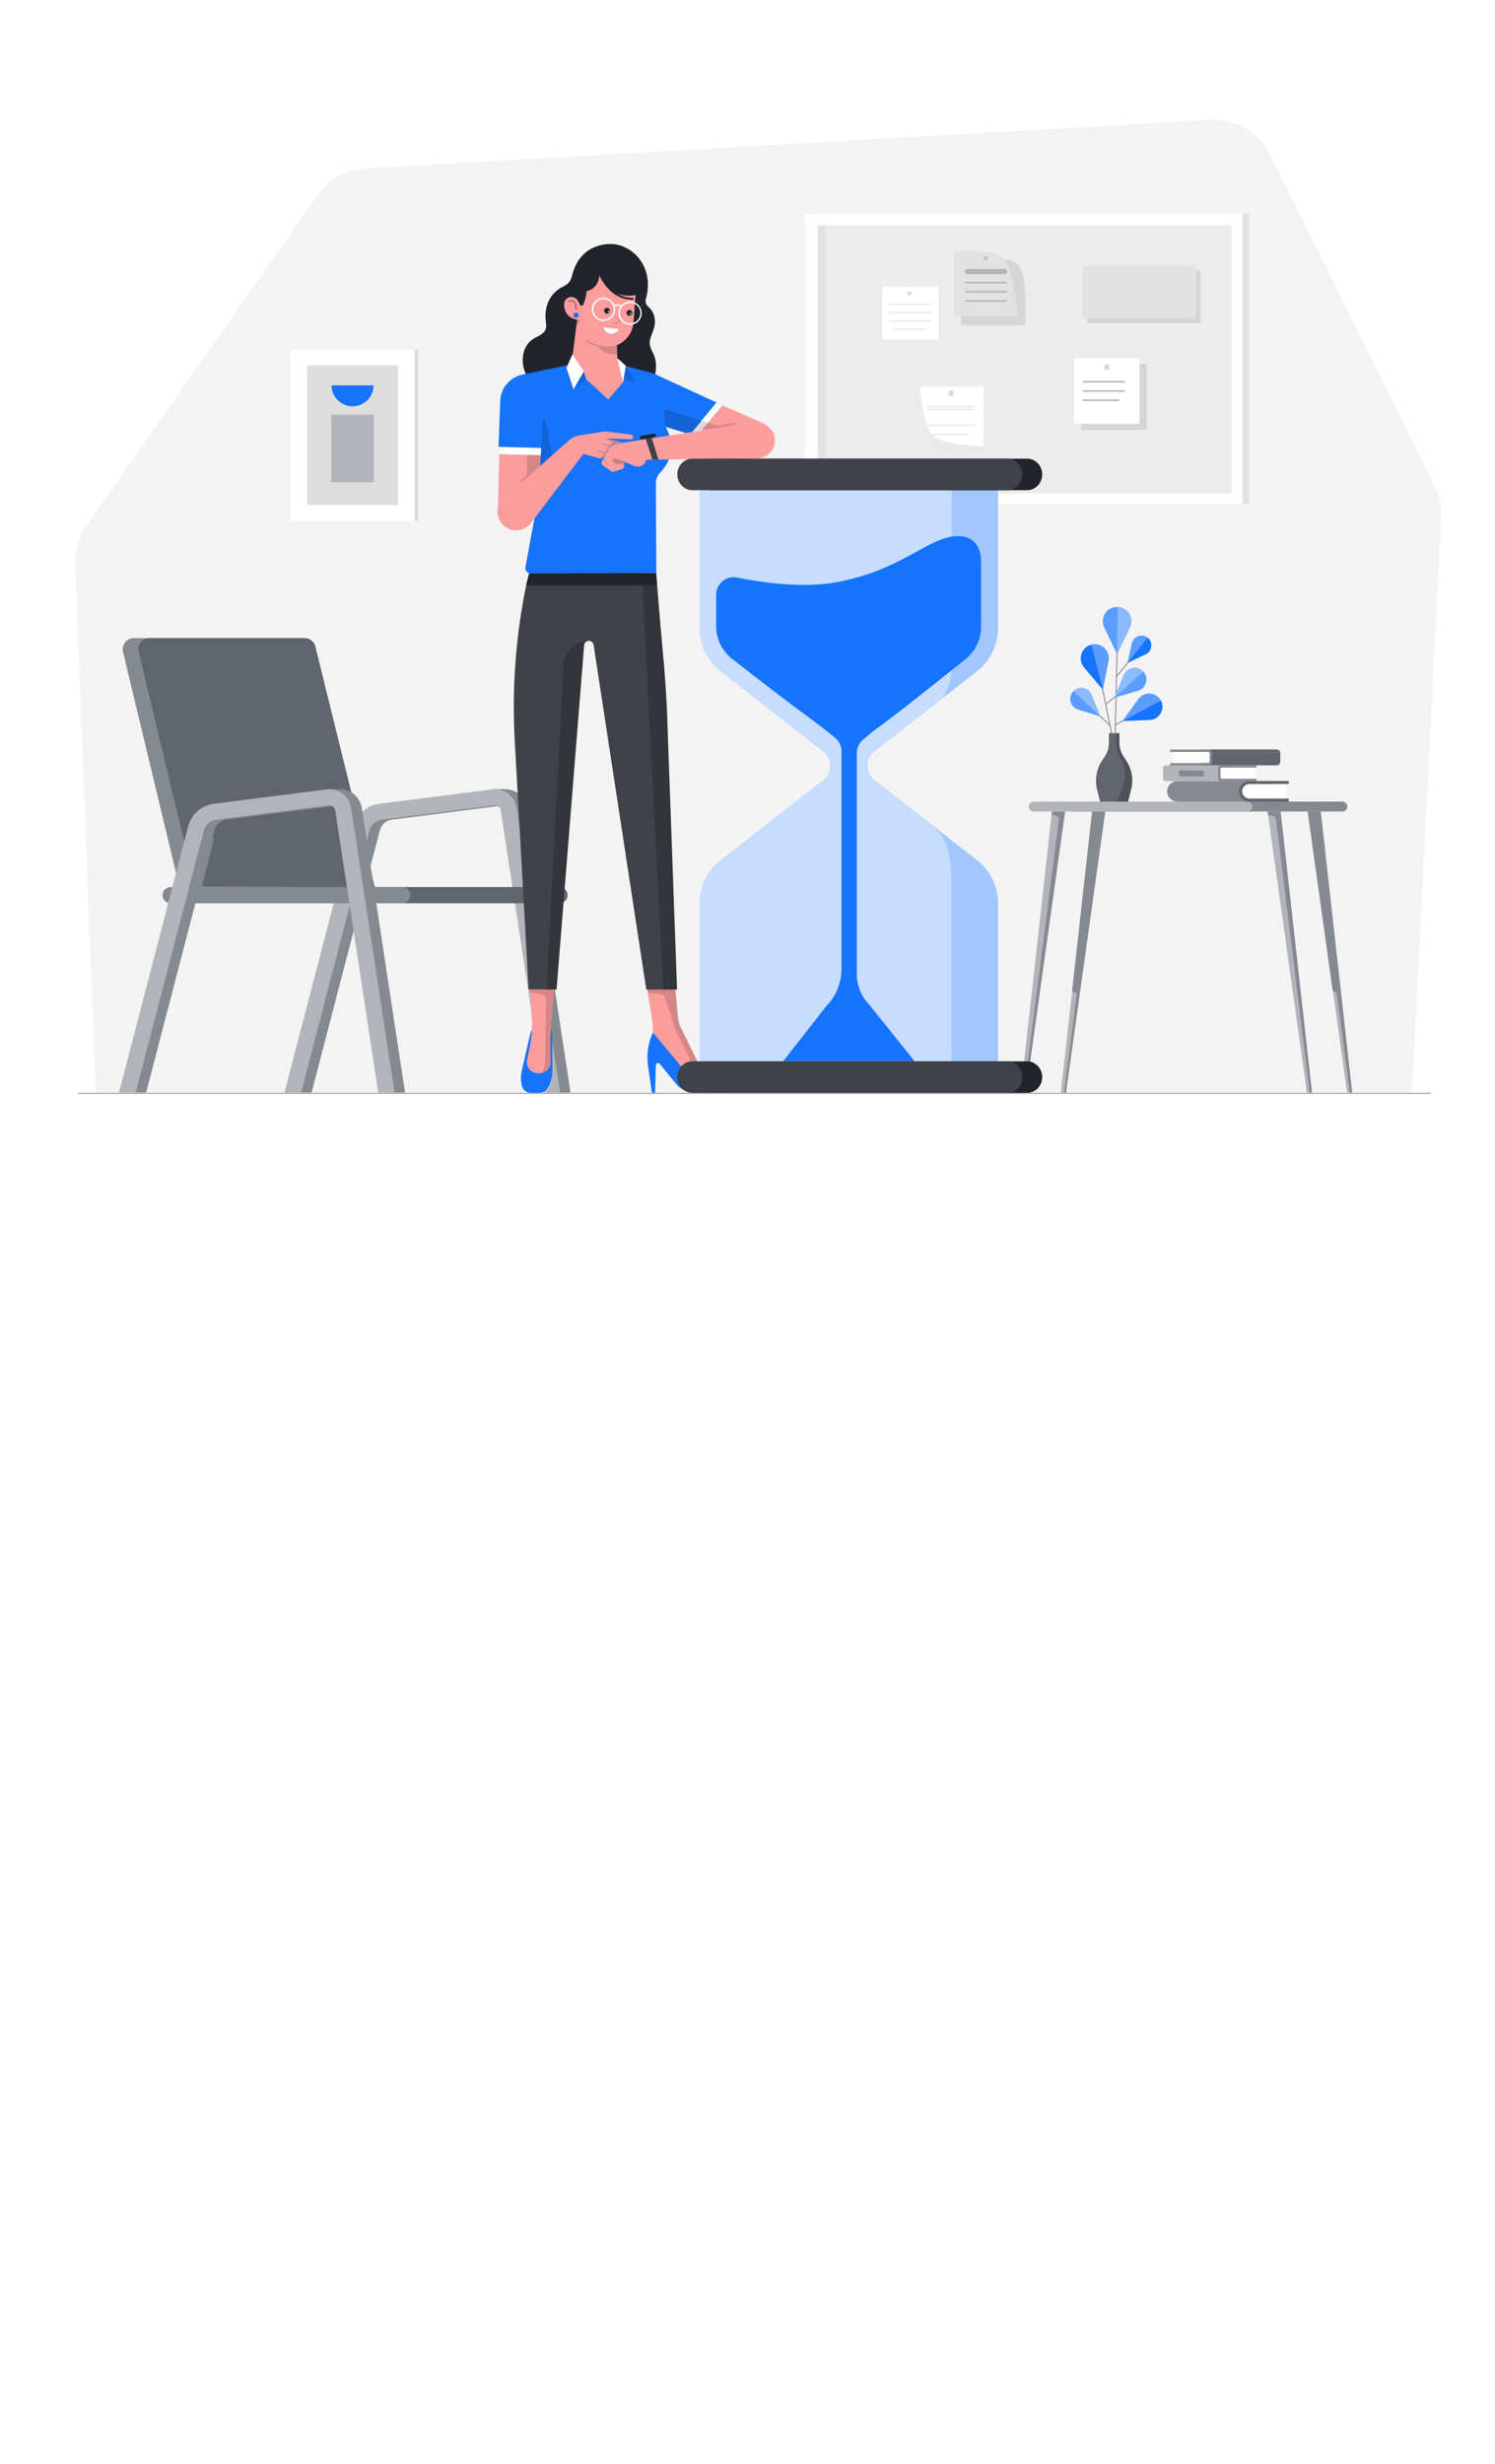 <svg xmlns="http://www.w3.org/2000/svg" xmlns:xlink="http://www.w3.org/1999/xlink" version="1.1" width="386" height="636" viewBox="0 0 386 636" xml:space="preserve">
<desc>Created with Fabric.js 3.5.0</desc>
<defs>
</defs>
<rect x="0" y="0" width="100%" height="100%" fill="#ffffff"/>
<g transform="matrix(0.55 0 0 0.55 195.751 156.654)" id="69456">
<g style="" vector-effect="non-scaling-stroke">
		<g transform="matrix(1 0 0 1 0.027 -0.339)" id="Vector">
<path style="stroke: none; stroke-width: 1; stroke-dasharray: none; stroke-linecap: butt; stroke-dashoffset: 0; stroke-linejoin: miter; stroke-miterlimit: 4; is-custom-font: none; font-file-url: none; fill: rgb(243,243,243); fill-rule: nonzero; opacity: 1;" transform=" translate(-423.027, -316.661)" d="M 740.567 260.204 L 663.052 104.399 C 657.871 94.043 647.031 87.756 635.505 88.39 L 238.361 111.214 C 229.53 111.743 221.388 116.233 216.312 123.524 L 107.601 279.066 C 104.005 284.243 102.155 290.425 102.419 296.712 L 112.042 544.976 H 729.992 L 743.634 274.522 C 743.845 269.556 742.788 264.642 740.567 260.204 Z" stroke-linecap="round"/>
</g>
		<g transform="matrix(1 0 0 1 -152.782 156.73)" id="Vector_2">
<path style="stroke: none; stroke-width: 1; stroke-dasharray: none; stroke-linecap: butt; stroke-dashoffset: 0; stroke-linejoin: miter; stroke-miterlimit: 4; is-custom-font: none; font-file-url: none; fill: rgb(133,137,144); fill-rule: nonzero; opacity: 1;" transform=" translate(-270.217, -473.73)" d="M 314.606 411.36 C 313.813 406.235 309.53 402.642 304.507 402.537 H 299.008 L 296.84 403.065 V 403.382 L 250.205 409.299 C 244.335 410.039 239.524 414.266 238.043 419.972 L 205.525 544.923 H 213.351 L 245.393 421.874 C 246.08 419.126 248.354 417.171 251.156 416.802 L 303.925 410.092 C 305.459 409.88 306.834 410.937 307.045 412.469 L 327.243 544.923 H 334.91 L 314.606 411.36 Z" stroke-linecap="round"/>
</g>
		<g transform="matrix(1 0 0 1 -157.673 156.764)" id="Vector_3">
<path style="stroke: none; stroke-width: 1; stroke-dasharray: none; stroke-linecap: butt; stroke-dashoffset: 0; stroke-linejoin: miter; stroke-miterlimit: 4; is-custom-font: none; font-file-url: none; fill: rgb(177,181,186); fill-rule: nonzero; opacity: 1;" transform=" translate(-265.327, -473.764)" d="M 208.433 544.976 H 200.608 L 233.126 420.025 C 234.606 414.266 239.418 410.093 245.287 409.353 L 298.056 402.643 C 303.714 401.903 308.79 405.76 309.636 411.361 L 330.046 544.976 H 322.379 L 302.181 412.523 C 301.969 410.991 300.594 409.987 299.061 410.145 L 246.239 416.855 C 243.436 417.225 241.163 419.18 240.475 421.927 L 208.433 544.976 Z" stroke-linecap="round"/>
</g>
		<g transform="matrix(1 0 0 1 -241.977 73.121)" id="Vector_4">
<path style="stroke: none; stroke-width: 1; stroke-dasharray: none; stroke-linecap: butt; stroke-dashoffset: 0; stroke-linejoin: miter; stroke-miterlimit: 4; is-custom-font: none; font-file-url: none; fill: rgb(133,137,144); fill-rule: nonzero; opacity: 1;" transform=" translate(-181.023, -390.122)" d="M 158.519 448.449 L 132.029 338.133 C 131.236 334.805 133.774 331.635 137.158 331.635 H 129.967 C 126.53 331.635 124.045 334.805 124.838 338.133 L 151.328 448.449 L 237.356 448.608 L 158.519 448.449 Z" stroke-linecap="round"/>
</g>
		<g transform="matrix(1 0 0 1 -235.553 73.069)" id="Vector_5">
<path style="stroke: none; stroke-width: 1; stroke-dasharray: none; stroke-linecap: butt; stroke-dashoffset: 0; stroke-linejoin: miter; stroke-miterlimit: 4; is-custom-font: none; font-file-url: none; fill: rgb(97,101,109); fill-rule: nonzero; opacity: 1;" transform=" translate(-187.447, -390.068)" d="M 215.148 335.597 C 214.567 333.22 212.452 331.582 210.02 331.582 H 137.158 C 133.721 331.582 131.236 334.752 132.029 338.081 L 158.519 448.397 L 243.014 448.555 L 215.148 335.597 Z" stroke-linecap="round"/>
</g>
		<g transform="matrix(1 0 0 1 -150.456 135.253)" id="Vector_6">
<path style="stroke: none; stroke-width: 1; stroke-dasharray: none; stroke-linecap: butt; stroke-dashoffset: 0; stroke-linejoin: miter; stroke-miterlimit: 4; is-custom-font: none; font-file-url: none; fill: rgb(97,101,109); fill-rule: nonzero; opacity: 1;" transform=" translate(-272.545, -452.253)" d="M 329.729 456.057 H 215.36 C 213.245 456.057 211.553 454.367 211.553 452.253 C 211.553 450.14 213.245 448.449 215.36 448.449 H 329.729 C 331.844 448.449 333.536 450.14 333.536 452.253 C 333.536 454.367 331.791 456.057 329.729 456.057 Z" stroke-linecap="round"/>
</g>
		<g transform="matrix(1 0 0 1 -227.019 135.253)" id="Vector_7">
<path style="stroke: none; stroke-width: 1; stroke-dasharray: none; stroke-linecap: butt; stroke-dashoffset: 0; stroke-linejoin: miter; stroke-miterlimit: 4; is-custom-font: none; font-file-url: none; fill: rgb(133,137,144); fill-rule: nonzero; opacity: 1;" transform=" translate(-195.981, -452.253)" d="M 244.758 456.057 H 147.204 C 145.089 456.057 143.397 454.367 143.397 452.253 C 143.397 450.14 145.089 448.449 147.204 448.449 H 244.758 C 246.873 448.449 248.565 450.14 248.565 452.253 C 248.565 454.367 246.873 456.057 244.758 456.057 Z" stroke-linecap="round"/>
</g>
		<g transform="matrix(1 0 0 1 -220.247 135.253)" id="Vector_8">
<path style="stroke: none; stroke-width: 1; stroke-dasharray: none; stroke-linecap: butt; stroke-dashoffset: 0; stroke-linejoin: miter; stroke-miterlimit: 4; is-custom-font: none; font-file-url: none; fill: rgb(133,137,144); fill-rule: nonzero; opacity: 1;" transform=" translate(-202.753, -452.253)" d="M 259.458 450.932 C 259.986 452.465 259.511 453.944 258.559 454.948 C 257.871 455.635 256.92 456.057 255.862 456.057 H 147.204 C 146.728 456.057 146.252 455.952 145.829 455.793 L 147.733 448.449 H 255.862 C 257.448 448.449 258.982 449.4 259.458 450.932 Z" stroke-linecap="round"/>
</g>
		<g transform="matrix(1 0 0 1 -259.087 121.227)" id="Vector_9">
<path style="stroke: none; stroke-width: 1; stroke-dasharray: none; stroke-linecap: butt; stroke-dashoffset: 0; stroke-linejoin: miter; stroke-miterlimit: 4; is-custom-font: none; font-file-url: none; fill: rgb(133,137,144); fill-rule: nonzero; opacity: 1;" transform=" translate(-163.912, -438.226)" d="M 160.264 450.563 L 166.715 425.89 H 167.561 L 161.269 450.563 H 160.264 Z" stroke-linecap="round"/>
</g>
		<g transform="matrix(1 0 0 1 -230.456 156.73)" id="Vector_10">
<path style="stroke: none; stroke-width: 1; stroke-dasharray: none; stroke-linecap: butt; stroke-dashoffset: 0; stroke-linejoin: miter; stroke-miterlimit: 4; is-custom-font: none; font-file-url: none; fill: rgb(133,137,144); fill-rule: nonzero; opacity: 1;" transform=" translate(-192.544, -473.73)" d="M 236.933 411.36 C 236.14 406.235 231.857 402.642 226.834 402.537 H 221.335 L 219.167 403.065 V 403.382 L 172.531 409.299 C 166.662 410.039 161.85 414.266 160.37 419.972 L 127.852 544.923 H 135.677 L 167.72 421.874 C 168.407 419.126 170.681 417.171 173.483 416.802 L 226.252 410.092 C 227.786 409.88 229.16 410.937 229.372 412.469 L 249.57 544.923 H 257.237 L 236.933 411.36 Z" stroke-linecap="round"/>
</g>
		<g transform="matrix(1 0 0 1 -235.374 156.764)" id="Vector_11">
<path style="stroke: none; stroke-width: 1; stroke-dasharray: none; stroke-linecap: butt; stroke-dashoffset: 0; stroke-linejoin: miter; stroke-miterlimit: 4; is-custom-font: none; font-file-url: none; fill: rgb(177,181,186); fill-rule: nonzero; opacity: 1;" transform=" translate(-187.626, -473.764)" d="M 130.76 544.976 H 122.934 L 155.4 420.025 C 156.88 414.266 161.692 410.093 167.561 409.353 L 220.33 402.643 C 225.988 401.903 231.064 405.76 231.91 411.361 L 252.319 544.976 H 244.653 L 224.454 412.523 C 224.243 410.991 222.868 409.987 221.335 410.145 L 168.565 416.855 C 165.763 417.225 163.489 419.18 162.802 421.927 L 130.76 544.976 Z" stroke-linecap="round"/>
</g>
		<g transform="matrix(1 0 0 1 73.602 -134.566)" id="Vector_12">
<path style="stroke: none; stroke-width: 1; stroke-dasharray: none; stroke-linecap: butt; stroke-dashoffset: 0; stroke-linejoin: miter; stroke-miterlimit: 4; is-custom-font: none; font-file-url: none; fill: rgb(0,0,0); fill-rule: nonzero; opacity: 0.01;" transform=" translate(-496.602, -182.434)" d="M 509.821 170.071 H 483.383 V 194.797 H 509.821 V 170.071 Z" stroke-linecap="round"/>
</g>
		<g transform="matrix(1 0 0 1 124.732 -116.391)" id="Vector_13">
<path style="stroke: none; stroke-width: 1; stroke-dasharray: none; stroke-linecap: butt; stroke-dashoffset: 0; stroke-linejoin: miter; stroke-miterlimit: 4; is-custom-font: none; font-file-url: none; fill: rgb(255,255,255); fill-rule: nonzero; opacity: 1;" transform=" translate(-547.732, -200.608)" d="M 650.415 132.559 H 445.049 V 268.658 H 650.415 V 132.559 Z" stroke-linecap="round"/>
</g>
		<g transform="matrix(1 0 0 1 228.949 -116.391)" id="Vector_14">
<path style="stroke: none; stroke-width: 1; stroke-dasharray: none; stroke-linecap: butt; stroke-dashoffset: 0; stroke-linejoin: miter; stroke-miterlimit: 4; is-custom-font: none; font-file-url: none; fill: rgb(226,226,226); fill-rule: nonzero; opacity: 1;" transform=" translate(-651.949, -200.608)" d="M 653.482 132.559 H 650.416 V 268.658 H 653.482 V 132.559 Z" stroke-linecap="round"/>
</g>
		<g transform="matrix(1 0 0 1 125.102 -116.127)" id="Vector_15">
<path style="stroke: none; stroke-width: 1; stroke-dasharray: none; stroke-linecap: butt; stroke-dashoffset: 0; stroke-linejoin: miter; stroke-miterlimit: 4; is-custom-font: none; font-file-url: none; fill: rgb(236,236,236); fill-rule: nonzero; opacity: 1;" transform=" translate(-548.102, -200.873)" d="M 645.286 137.948 H 450.918 V 263.797 H 645.286 V 137.948 Z" stroke-linecap="round"/>
</g>
		<g transform="matrix(1 0 0 1 29.795 -116.127)" id="Vector_16">
<path style="stroke: none; stroke-width: 1; stroke-dasharray: none; stroke-linecap: butt; stroke-dashoffset: 0; stroke-linejoin: miter; stroke-miterlimit: 4; is-custom-font: none; font-file-url: none; fill: rgb(226,226,226); fill-rule: nonzero; opacity: 1;" transform=" translate(-452.795, -200.873)" d="M 454.672 137.948 H 450.918 V 263.797 H 454.672 V 137.948 Z" stroke-linecap="round"/>
</g>
		<g transform="matrix(1 0 0 1 71.54 -137.842)" id="Vector_17">
<path style="stroke: none; stroke-width: 1; stroke-dasharray: none; stroke-linecap: butt; stroke-dashoffset: 0; stroke-linejoin: miter; stroke-miterlimit: 4; is-custom-font: none; font-file-url: none; fill: rgb(255,255,255); fill-rule: nonzero; opacity: 1;" transform=" translate(-494.54, -179.158)" d="M 507.759 166.795 H 481.321 V 191.521 H 507.759 V 166.795 Z" stroke-linecap="round"/>
</g>
		<g transform="matrix(1 0 0 1 71.27 -141.963)" id="Vector_18">
<path style="stroke: none; stroke-width: 1; stroke-dasharray: none; stroke-linecap: butt; stroke-dashoffset: 0; stroke-linejoin: miter; stroke-miterlimit: 4; is-custom-font: none; font-file-url: none; fill: rgb(236,236,236); fill-rule: nonzero; opacity: 1;" transform=" translate(-494.27, -175.037)" d="M 484.599 174.667 H 503.899 C 504.11 174.667 504.269 174.825 504.269 175.037 C 504.269 175.248 504.11 175.407 503.899 175.407 H 484.652 C 484.441 175.407 484.282 175.248 484.282 175.037 C 484.229 174.825 484.388 174.667 484.599 174.667 Z" stroke-linecap="round"/>
</g>
		<g transform="matrix(1 0 0 1 71.27 -138.054)" id="Vector_19">
<path style="stroke: none; stroke-width: 1; stroke-dasharray: none; stroke-linecap: butt; stroke-dashoffset: 0; stroke-linejoin: miter; stroke-miterlimit: 4; is-custom-font: none; font-file-url: none; fill: rgb(236,236,236); fill-rule: nonzero; opacity: 1;" transform=" translate(-494.27, -178.946)" d="M 484.599 178.577 H 503.899 C 504.11 178.577 504.269 178.735 504.269 178.947 C 504.269 179.158 504.11 179.316 503.899 179.316 H 484.652 C 484.441 179.316 484.282 179.158 484.282 178.947 C 484.229 178.735 484.388 178.577 484.599 178.577 Z" stroke-linecap="round"/>
</g>
		<g transform="matrix(1 0 0 1 71.27 -134.196)" id="Vector_20">
<path style="stroke: none; stroke-width: 1; stroke-dasharray: none; stroke-linecap: butt; stroke-dashoffset: 0; stroke-linejoin: miter; stroke-miterlimit: 4; is-custom-font: none; font-file-url: none; fill: rgb(236,236,236); fill-rule: nonzero; opacity: 1;" transform=" translate(-494.27, -182.804)" d="M 484.599 182.434 H 503.899 C 504.11 182.434 504.269 182.592 504.269 182.803 C 504.269 183.015 504.11 183.173 503.899 183.173 H 484.652 C 484.441 183.173 484.282 183.015 484.282 182.803 C 484.229 182.645 484.388 182.434 484.599 182.434 Z" stroke-linecap="round"/>
</g>
		<g transform="matrix(1 0 0 1 70.959 -130.287)" id="Vector_21">
<path style="stroke: none; stroke-width: 1; stroke-dasharray: none; stroke-linecap: butt; stroke-dashoffset: 0; stroke-linejoin: miter; stroke-miterlimit: 4; is-custom-font: none; font-file-url: none; fill: rgb(236,236,236); fill-rule: nonzero; opacity: 1;" transform=" translate(-493.959, -186.713)" d="M 486.609 186.343 H 501.308 C 501.519 186.343 501.678 186.502 501.678 186.713 C 501.678 186.924 501.519 187.083 501.308 187.083 H 486.609 C 486.397 187.083 486.239 186.924 486.239 186.713 C 486.239 186.502 486.397 186.343 486.609 186.343 Z" stroke-linecap="round"/>
</g>
		<g transform="matrix(1 0 0 1 92.214 -86.568)" id="Vector_22">
<path style="stroke: none; stroke-width: 1; stroke-dasharray: none; stroke-linecap: butt; stroke-dashoffset: 0; stroke-linejoin: miter; stroke-miterlimit: 4; is-custom-font: none; font-file-url: none; fill: rgb(0,0,0); fill-rule: nonzero; opacity: 0.01;" transform=" translate(-515.214, -230.432)" d="M 500.303 215.349 H 530.125 V 243.245 C 530.125 243.245 511.989 248.422 506.754 243.139 C 501.784 238.225 500.303 215.349 500.303 215.349 Z" stroke-linecap="round"/>
</g>
		<g transform="matrix(1 0 0 1 90.892 -89.447)" id="Vector_23">
<path style="stroke: none; stroke-width: 1; stroke-dasharray: none; stroke-linecap: butt; stroke-dashoffset: 0; stroke-linejoin: miter; stroke-miterlimit: 4; is-custom-font: none; font-file-url: none; fill: rgb(255,255,255); fill-rule: nonzero; opacity: 1;" transform=" translate(-513.892, -227.553)" d="M 498.981 213.605 H 528.803 V 241.501 C 528.803 241.501 510.032 241.501 504.956 236.535 C 500.145 231.886 498.981 213.605 498.981 213.605 Z" stroke-linecap="round"/>
</g>
		<g transform="matrix(1 0 0 1 90.549 -94.043)" id="Vector_24">
<path style="stroke: none; stroke-width: 1; stroke-dasharray: none; stroke-linecap: butt; stroke-dashoffset: 0; stroke-linejoin: miter; stroke-miterlimit: 4; is-custom-font: none; font-file-url: none; fill: rgb(236,236,236); fill-rule: nonzero; opacity: 1;" transform=" translate(-513.548, -222.957)" d="M 502.683 222.534 H 524.414 C 524.626 222.534 524.837 222.745 524.837 222.957 C 524.837 223.168 524.626 223.379 524.414 223.379 H 502.683 C 502.471 223.379 502.26 223.168 502.26 222.957 C 502.26 222.693 502.471 222.534 502.683 222.534 Z" stroke-linecap="round"/>
</g>
		<g transform="matrix(1 0 0 1 90.549 -92.722)" id="Vector_25">
<path style="stroke: none; stroke-width: 1; stroke-dasharray: none; stroke-linecap: butt; stroke-dashoffset: 0; stroke-linejoin: miter; stroke-miterlimit: 4; is-custom-font: none; font-file-url: none; fill: rgb(236,236,236); fill-rule: nonzero; opacity: 1;" transform=" translate(-513.548, -224.278)" d="M 502.683 223.855 H 524.414 C 524.626 223.855 524.837 224.066 524.837 224.277 C 524.837 224.489 524.626 224.7 524.414 224.7 H 502.683 C 502.471 224.7 502.26 224.489 502.26 224.277 C 502.26 224.013 502.471 223.855 502.683 223.855 Z" stroke-linecap="round"/>
</g>
		<g transform="matrix(1 0 0 1 90.549 -85.273)" id="Vector_26">
<path style="stroke: none; stroke-width: 1; stroke-dasharray: none; stroke-linecap: butt; stroke-dashoffset: 0; stroke-linejoin: miter; stroke-miterlimit: 4; is-custom-font: none; font-file-url: none; fill: rgb(236,236,236); fill-rule: nonzero; opacity: 1;" transform=" translate(-513.548, -231.727)" d="M 502.683 231.304 H 524.414 C 524.626 231.304 524.837 231.516 524.837 231.727 C 524.837 231.938 524.626 232.15 524.414 232.15 H 502.683 C 502.471 232.15 502.26 231.938 502.26 231.727 C 502.26 231.516 502.471 231.304 502.683 231.304 Z" stroke-linecap="round"/>
</g>
		<g transform="matrix(1 0 0 1 90.231 -80.888)" id="Vector_27">
<path style="stroke: none; stroke-width: 1; stroke-dasharray: none; stroke-linecap: butt; stroke-dashoffset: 0; stroke-linejoin: miter; stroke-miterlimit: 4; is-custom-font: none; font-file-url: none; fill: rgb(236,236,236); fill-rule: nonzero; opacity: 1;" transform=" translate(-513.231, -236.112)" d="M 504.956 235.689 H 521.506 C 521.718 235.689 521.929 235.901 521.929 236.112 C 521.929 236.323 521.718 236.535 521.506 236.535 H 504.956 C 504.745 236.535 504.533 236.323 504.533 236.112 C 504.533 235.901 504.692 235.689 504.956 235.689 Z" stroke-linecap="round"/>
</g>
		<g transform="matrix(1 0 0 1 167.006 -98.455)" id="Vector_28">
<path style="stroke: none; stroke-width: 1; stroke-dasharray: none; stroke-linecap: butt; stroke-dashoffset: 0; stroke-linejoin: miter; stroke-miterlimit: 4; is-custom-font: none; font-file-url: none; fill: rgb(0,0,0); fill-rule: nonzero; opacity: 0.1;" transform=" translate(-590.006, -218.545)" d="M 605.419 203.144 H 574.593 V 233.946 H 605.419 V 203.144 Z" stroke-linecap="round"/>
</g>
		<g transform="matrix(1 0 0 1 163.621 -101.308)" id="Vector_29">
<path style="stroke: none; stroke-width: 1; stroke-dasharray: none; stroke-linecap: butt; stroke-dashoffset: 0; stroke-linejoin: miter; stroke-miterlimit: 4; is-custom-font: none; font-file-url: none; fill: rgb(255,255,255); fill-rule: nonzero; opacity: 1;" transform=" translate(-586.621, -215.692)" d="M 602.035 200.291 H 571.208 V 231.093 H 602.035 V 200.291 Z" stroke-linecap="round"/>
</g>
		<g transform="matrix(1 0 0 1 163.648 -112.535)" id="Vector_30">
<path style="stroke: none; stroke-width: 1; stroke-dasharray: none; stroke-linecap: butt; stroke-dashoffset: 0; stroke-linejoin: miter; stroke-miterlimit: 4; is-custom-font: none; font-file-url: none; fill: rgb(0,0,0); fill-rule: nonzero; opacity: 0.15;" transform=" translate(-586.648, -204.465)" d="M 587.97 204.465 C 587.97 205.205 587.388 205.786 586.648 205.786 C 585.908 205.786 585.326 205.205 585.326 204.465 C 585.326 203.725 585.908 203.144 586.648 203.144 C 587.335 203.144 587.97 203.725 587.97 204.465 Z" stroke-linecap="round"/>
</g>
		<g transform="matrix(1 0 0 1 90.575 -100.279)" id="Vector_31">
<path style="stroke: none; stroke-width: 1; stroke-dasharray: none; stroke-linecap: butt; stroke-dashoffset: 0; stroke-linejoin: miter; stroke-miterlimit: 4; is-custom-font: none; font-file-url: none; fill: rgb(0,0,0); fill-rule: nonzero; opacity: 0.15;" transform=" translate(-513.575, -216.721)" d="M 514.897 216.722 C 514.897 217.462 514.315 218.043 513.575 218.043 C 512.835 218.043 512.253 217.462 512.253 216.722 C 512.253 215.983 512.835 215.402 513.575 215.402 C 514.315 215.349 514.897 215.983 514.897 216.722 Z" stroke-linecap="round"/>
</g>
		<g transform="matrix(1 0 0 1 110.401 -147.89)" id="Vector_32">
<path style="stroke: none; stroke-width: 1; stroke-dasharray: none; stroke-linecap: butt; stroke-dashoffset: 0; stroke-linejoin: miter; stroke-miterlimit: 4; is-custom-font: none; font-file-url: none; fill: rgb(0,0,0); fill-rule: nonzero; opacity: 0.1;" transform=" translate(-533.401, -169.11)" d="M 518.281 154.855 C 518.281 154.855 539.484 150.945 544.771 156.228 C 550.059 161.512 548.208 184.758 548.208 184.758 H 518.281 V 154.855 Z" stroke-linecap="round"/>
</g>
		<g transform="matrix(1 0 0 1 106.808 -151.76)" id="Vector_33">
<path style="stroke: none; stroke-width: 1; stroke-dasharray: none; stroke-linecap: butt; stroke-dashoffset: 0; stroke-linejoin: miter; stroke-miterlimit: 4; is-custom-font: none; font-file-url: none; fill: rgb(226,226,226); fill-rule: nonzero; opacity: 1;" transform=" translate(-529.808, -165.239)" d="M 514.844 150.575 C 514.844 150.575 532.715 147.986 538.003 153.322 C 543.29 158.606 544.771 180.532 544.771 180.532 H 514.844 V 150.575 Z" stroke-linecap="round"/>
</g>
		<g transform="matrix(1 0 0 1 71.011 -147.194)" id="Vector_34">
<path style="stroke: none; stroke-width: 1; stroke-dasharray: none; stroke-linecap: butt; stroke-dashoffset: 0; stroke-linejoin: miter; stroke-miterlimit: 4; is-custom-font: none; font-file-url: none; fill: rgb(0,0,0); fill-rule: nonzero; opacity: 0.15;" transform=" translate(-494.011, -169.806)" d="M 494.963 169.806 C 494.963 170.335 494.54 170.757 494.011 170.757 C 493.482 170.757 493.059 170.335 493.059 169.806 C 493.059 169.278 493.482 168.855 494.011 168.855 C 494.487 168.855 494.963 169.278 494.963 169.806 Z" stroke-linecap="round"/>
</g>
		<g transform="matrix(1 0 0 1 106.861 -163.678)" id="Vector_35">
<path style="stroke: none; stroke-width: 1; stroke-dasharray: none; stroke-linecap: butt; stroke-dashoffset: 0; stroke-linejoin: miter; stroke-miterlimit: 4; is-custom-font: none; font-file-url: none; fill: rgb(0,0,0); fill-rule: nonzero; opacity: 0.15;" transform=" translate(-529.861, -153.322)" d="M 530.865 153.322 C 530.865 153.904 530.389 154.326 529.86 154.326 C 529.279 154.326 528.856 153.851 528.856 153.322 C 528.856 152.794 529.332 152.319 529.86 152.319 C 530.389 152.319 530.865 152.741 530.865 153.322 Z" stroke-linecap="round"/>
</g>
		<g transform="matrix(1 0 0 1 106.993 -157.391)" id="Vector_36">
<path style="stroke: none; stroke-width: 1; stroke-dasharray: none; stroke-linecap: butt; stroke-dashoffset: 0; stroke-linejoin: miter; stroke-miterlimit: 4; is-custom-font: none; font-file-url: none; fill: rgb(177,181,186); fill-rule: nonzero; opacity: 1;" transform=" translate(-529.993, -159.609)" d="M 538.691 160.825 H 521.295 C 520.607 160.825 520.079 160.296 520.079 159.609 C 520.079 158.923 520.607 158.394 521.295 158.394 H 538.691 C 539.378 158.394 539.907 158.923 539.907 159.609 C 539.907 160.243 539.378 160.825 538.691 160.825 Z" stroke-linecap="round"/>
</g>
		<g transform="matrix(1 0 0 1 106.966 -152.213)" id="Vector_37">
<path style="stroke: none; stroke-width: 1; stroke-dasharray: none; stroke-linecap: butt; stroke-dashoffset: 0; stroke-linejoin: miter; stroke-miterlimit: 4; is-custom-font: none; font-file-url: none; fill: rgb(177,181,186); fill-rule: nonzero; opacity: 1;" transform=" translate(-529.966, -164.787)" d="M 539.537 165.157 H 520.396 C 520.184 165.157 520.026 164.998 520.026 164.787 C 520.026 164.576 520.184 164.417 520.396 164.417 H 539.537 C 539.748 164.417 539.907 164.576 539.907 164.787 C 539.907 164.998 539.748 165.157 539.537 165.157 Z" stroke-linecap="round"/>
</g>
		<g transform="matrix(1 0 0 1 106.966 -147.934)" id="Vector_38">
<path style="stroke: none; stroke-width: 1; stroke-dasharray: none; stroke-linecap: butt; stroke-dashoffset: 0; stroke-linejoin: miter; stroke-miterlimit: 4; is-custom-font: none; font-file-url: none; fill: rgb(177,181,186); fill-rule: nonzero; opacity: 1;" transform=" translate(-529.966, -169.066)" d="M 539.537 169.436 H 520.396 C 520.184 169.436 520.026 169.278 520.026 169.067 C 520.026 168.855 520.184 168.697 520.396 168.697 H 539.537 C 539.748 168.697 539.907 168.855 539.907 169.067 C 539.907 169.278 539.748 169.436 539.537 169.436 Z" stroke-linecap="round"/>
</g>
		<g transform="matrix(1 0 0 1 106.966 -143.601)" id="Vector_39">
<path style="stroke: none; stroke-width: 1; stroke-dasharray: none; stroke-linecap: butt; stroke-dashoffset: 0; stroke-linejoin: miter; stroke-miterlimit: 4; is-custom-font: none; font-file-url: none; fill: rgb(177,181,186); fill-rule: nonzero; opacity: 1;" transform=" translate(-529.966, -173.399)" d="M 539.537 173.769 H 520.396 C 520.184 173.769 520.026 173.61 520.026 173.399 C 520.026 173.188 520.184 173.029 520.396 173.029 H 539.537 C 539.748 173.029 539.907 173.188 539.907 173.399 C 539.907 173.61 539.748 173.769 539.537 173.769 Z" stroke-linecap="round"/>
</g>
		<g transform="matrix(1 0 0 1 162.274 -105.666)" id="Vector_40">
<path style="stroke: none; stroke-width: 1; stroke-dasharray: none; stroke-linecap: butt; stroke-dashoffset: 0; stroke-linejoin: miter; stroke-miterlimit: 4; is-custom-font: none; font-file-url: none; fill: rgb(177,181,186); fill-rule: nonzero; opacity: 1;" transform=" translate(-585.274, -211.333)" d="M 594.844 211.703 H 575.703 C 575.491 211.703 575.333 211.545 575.333 211.333 C 575.333 211.122 575.491 210.964 575.703 210.964 H 594.844 C 595.055 210.964 595.214 211.122 595.214 211.333 C 595.214 211.545 595.055 211.703 594.844 211.703 Z" stroke-linecap="round"/>
</g>
		<g transform="matrix(1 0 0 1 162.274 -101.334)" id="Vector_41">
<path style="stroke: none; stroke-width: 1; stroke-dasharray: none; stroke-linecap: butt; stroke-dashoffset: 0; stroke-linejoin: miter; stroke-miterlimit: 4; is-custom-font: none; font-file-url: none; fill: rgb(177,181,186); fill-rule: nonzero; opacity: 1;" transform=" translate(-585.274, -215.666)" d="M 594.844 216.036 H 575.703 C 575.491 216.036 575.333 215.877 575.333 215.666 C 575.333 215.454 575.491 215.296 575.703 215.296 H 594.844 C 595.055 215.296 595.214 215.454 595.214 215.666 C 595.214 215.877 595.055 216.036 594.844 216.036 Z" stroke-linecap="round"/>
</g>
		<g transform="matrix(1 0 0 1 160.952 -97.002)" id="Vector_42">
<path style="stroke: none; stroke-width: 1; stroke-dasharray: none; stroke-linecap: butt; stroke-dashoffset: 0; stroke-linejoin: miter; stroke-miterlimit: 4; is-custom-font: none; font-file-url: none; fill: rgb(177,181,186); fill-rule: nonzero; opacity: 1;" transform=" translate(-583.952, -219.998)" d="M 592.2 220.368 H 575.703 C 575.491 220.368 575.333 220.209 575.333 219.998 C 575.333 219.787 575.491 219.628 575.703 219.628 H 592.2 C 592.411 219.628 592.57 219.787 592.57 219.998 C 592.517 220.209 592.359 220.368 592.2 220.368 Z" stroke-linecap="round"/>
</g>
		<g transform="matrix(1 0 0 1 181.096 -145.53)" id="Vector_43">
<path style="stroke: none; stroke-width: 1; stroke-dasharray: none; stroke-linecap: butt; stroke-dashoffset: 0; stroke-linejoin: miter; stroke-miterlimit: 4; is-custom-font: none; font-file-url: none; fill: rgb(0,0,0); fill-rule: nonzero; opacity: 0.1;" transform=" translate(-604.096, -171.47)" d="M 630.693 159.134 H 577.5 V 183.807 H 630.693 V 159.134 Z" stroke-linecap="round"/>
</g>
		<g transform="matrix(1 0 0 1 178.929 -147.696)" id="Vector_44">
<path style="stroke: none; stroke-width: 1; stroke-dasharray: none; stroke-linecap: butt; stroke-dashoffset: 0; stroke-linejoin: miter; stroke-miterlimit: 4; is-custom-font: none; font-file-url: none; fill: rgb(226,226,226); fill-rule: nonzero; opacity: 1;" transform=" translate(-601.929, -169.304)" d="M 628.525 156.968 H 575.333 V 181.641 H 628.525 V 156.968 Z" stroke-linecap="round"/>
</g>
		<g transform="matrix(1 0 0 1 -1.798 228.293)" id="Vector_45">
<path style="stroke: none; stroke-width: 1; stroke-dasharray: none; stroke-linecap: butt; stroke-dashoffset: 0; stroke-linejoin: miter; stroke-miterlimit: 4; is-custom-font: none; font-file-url: none; fill: rgb(178,182,187); fill-rule: nonzero; opacity: 1;" transform=" translate(-421.202, -545.293)" d="M 738.346 545.61 H 104.005 C 103.846 545.61 103.688 545.504 103.688 545.293 C 103.688 545.134 103.793 544.976 104.005 544.976 H 738.399 C 738.558 544.976 738.716 545.081 738.716 545.293 C 738.716 545.504 738.558 545.61 738.346 545.61 Z" stroke-linecap="round"/>
</g>
		<g transform="matrix(1 0 0 1 -190.413 -80.618)" id="Vector_46">
<path style="stroke: none; stroke-width: 1; stroke-dasharray: none; stroke-linecap: butt; stroke-dashoffset: 0; stroke-linejoin: miter; stroke-miterlimit: 4; is-custom-font: none; font-file-url: none; fill: rgb(255,255,255); fill-rule: nonzero; opacity: 1;" transform=" translate(-232.587, -236.381)" d="M 203.479 276.614 H 261.695 V 196.149 H 203.479 V 276.614 Z" stroke-linecap="round"/>
</g>
		<g transform="matrix(1 0 0 1 -190.413 -80.62)" id="Vector_47">
<path style="stroke: none; stroke-width: 1; stroke-dasharray: none; stroke-linecap: butt; stroke-dashoffset: 0; stroke-linejoin: miter; stroke-miterlimit: 4; is-custom-font: none; font-file-url: none; fill: rgb(221,221,221); fill-rule: nonzero; opacity: 1;" transform=" translate(-232.587, -236.381)" d="M 211.252 269.164 H 253.922 V 203.597 H 211.252 V 269.164 Z" stroke-linecap="round"/>
</g>
		<g transform="matrix(1 0 0 1 -160.423 -80.65)" id="Vector_48">
<path style="stroke: none; stroke-width: 1; stroke-dasharray: none; stroke-linecap: butt; stroke-dashoffset: 0; stroke-linejoin: miter; stroke-miterlimit: 4; is-custom-font: none; font-file-url: none; fill: rgb(218,221,223); fill-rule: nonzero; opacity: 1;" transform=" translate(-262.577, -236.35)" d="M 263.423 196.117 H 261.731 V 276.583 H 263.423 V 196.117 Z" stroke-linecap="round"/>
</g>
		<g transform="matrix(1 0 0 1 -190.387 -74.358)" id="Vector_49">
<path style="stroke: none; stroke-width: 1; stroke-dasharray: none; stroke-linecap: butt; stroke-dashoffset: 0; stroke-linejoin: miter; stroke-miterlimit: 4; is-custom-font: none; font-file-url: none; fill: rgb(177,181,186); fill-rule: nonzero; opacity: 1;" transform=" translate(-232.613, -242.643)" d="M 222.62 258.493 H 242.607 V 226.792 H 222.62 V 258.493 Z" stroke-linecap="round"/>
</g>
		<g transform="matrix(1 0 0 1 -190.429 -99.062)" id="Vector_50">
<path style="stroke: none; stroke-width: 1; stroke-dasharray: none; stroke-linecap: butt; stroke-dashoffset: 0; stroke-linejoin: miter; stroke-miterlimit: 4; is-custom-font: none; font-file-url: none; fill: rgb(22,115,253); fill-rule: nonzero; opacity: 1;" transform=" translate(-232.571, -217.938)" d="M 232.597 222.851 C 238.043 222.851 242.432 218.466 242.432 213.024 H 222.709 C 222.762 218.413 227.151 222.851 232.597 222.851 Z" stroke-linecap="round"/>
</g>
		<g transform="matrix(1 0 0 1 162.247 41.263)" id="Vector_51">
<path style="stroke: rgb(134,138,145); stroke-width: 0.463; stroke-dasharray: none; stroke-linecap: butt; stroke-dashoffset: 0; stroke-linejoin: miter; stroke-miterlimit: 10; is-custom-font: none; font-file-url: none; fill: none; fill-rule: nonzero; opacity: 1;" transform=" translate(-585.247, -358.263)" d="M 589.451 378.868 L 581.043 337.658" stroke-linecap="round"/>
</g>
		<g transform="matrix(1 0 0 1 168.196 33.55)" id="Vector_52">
<path style="stroke: rgb(134,138,145); stroke-width: 0.463; stroke-dasharray: none; stroke-linecap: butt; stroke-dashoffset: 0; stroke-linejoin: miter; stroke-miterlimit: 10; is-custom-font: none; font-file-url: none; fill: none; fill-rule: nonzero; opacity: 1;" transform=" translate(-591.196, -350.55)" d="M 591.777 323.763 L 590.614 377.336" stroke-linecap="round"/>
</g>
		<g transform="matrix(1 0 0 1 174.593 24.726)" id="Vector_53">
<path style="stroke: rgb(134,138,145); stroke-width: 0.463; stroke-dasharray: none; stroke-linecap: butt; stroke-dashoffset: 0; stroke-linejoin: miter; stroke-miterlimit: 10; is-custom-font: none; font-file-url: none; fill: none; fill-rule: nonzero; opacity: 1;" transform=" translate(-597.593, -341.726)" d="M 603.991 333.695 L 591.195 349.757" stroke-linecap="round"/>
</g>
		<g transform="matrix(1 0 0 1 167.102 75.314)" id="Vector_54">
<path style="stroke: none; stroke-width: 1; stroke-dasharray: none; stroke-linecap: butt; stroke-dashoffset: 0; stroke-linejoin: miter; stroke-miterlimit: 4; is-custom-font: none; font-file-url: none; fill: rgb(97,101,109); fill-rule: nonzero; opacity: 1;" transform=" translate(-590.102, -392.314)" d="M 595.796 389.117 L 594.527 387.215 C 593.258 385.313 592.57 383.042 592.57 380.77 V 376.226 H 587.653 V 380.77 C 587.653 383.094 586.965 385.313 585.696 387.215 L 584.427 389.117 C 581.784 393.133 580.938 398.046 582.101 402.748 L 583.529 408.402 H 596.642 L 598.069 402.748 C 599.285 398.099 598.439 393.133 595.796 389.117 Z" stroke-linecap="round"/>
</g>
		<g transform="matrix(1 0 0 1 171.825 75.314)" id="Vector_55">
<path style="stroke: none; stroke-width: 1; stroke-dasharray: none; stroke-linecap: butt; stroke-dashoffset: 0; stroke-linejoin: miter; stroke-miterlimit: 4; is-custom-font: none; font-file-url: none; fill: rgb(0,0,0); fill-rule: nonzero; opacity: 0.2;" transform=" translate(-594.825, -392.314)" d="M 595.795 389.117 L 594.526 387.215 C 593.257 385.313 592.57 383.042 592.57 380.77 V 376.226 H 591.142 V 380.77 C 591.142 383.094 591.724 384.996 592.781 387.215 L 594.209 389.963 C 597.805 398.046 591.037 408.402 591.037 408.402 H 596.641 L 598.069 402.748 C 599.285 398.099 598.439 393.133 595.795 389.117 Z" stroke-linecap="round"/>
</g>
		<g transform="matrix(1 0 0 1 170.786 39.466)" id="Vector_56">
<path style="stroke: rgb(134,138,145); stroke-width: 0.463; stroke-dasharray: none; stroke-linecap: butt; stroke-dashoffset: 0; stroke-linejoin: miter; stroke-miterlimit: 10; is-custom-font: none; font-file-url: none; fill: none; fill-rule: nonzero; opacity: 1;" transform=" translate(-593.786, -356.466)" d="M 586.172 362.753 L 601.4 350.179" stroke-linecap="round"/>
</g>
		<g transform="matrix(1 0 0 1 158.44 49.294)" id="Vector_57">
<path style="stroke: rgb(134,138,145); stroke-width: 0.463; stroke-dasharray: none; stroke-linecap: butt; stroke-dashoffset: 0; stroke-linejoin: miter; stroke-miterlimit: 10; is-custom-font: none; font-file-url: none; fill: none; fill-rule: nonzero; opacity: 1;" transform=" translate(-581.44, -366.294)" d="M 574.698 359.954 L 588.182 372.634" stroke-linecap="round"/>
</g>
		<g transform="matrix(1 0 0 1 178.971 19.854)" id="Vector_58">
<path style="stroke: none; stroke-width: 1; stroke-dasharray: none; stroke-linecap: butt; stroke-dashoffset: 0; stroke-linejoin: miter; stroke-miterlimit: 4; is-custom-font: none; font-file-url: none; fill: rgb(22,115,253); fill-rule: nonzero; opacity: 1;" transform=" translate(-601.971, -336.854)" d="M 596.377 343.258 L 598.492 334.012 C 599.232 330.737 603.198 329.363 605.842 331.424 C 608.485 333.537 608.01 337.658 604.943 339.137 L 596.377 343.258 Z" stroke-linecap="round"/>
</g>
		<g transform="matrix(1 0 0 1 178.971 19.854)" id="Vector_59">
<path style="stroke: none; stroke-width: 1; stroke-dasharray: none; stroke-linecap: butt; stroke-dashoffset: 0; stroke-linejoin: miter; stroke-miterlimit: 4; is-custom-font: none; font-file-url: none; fill: rgb(255,255,255); fill-rule: nonzero; opacity: 0.3;" transform=" translate(-601.971, -336.854)" d="M 596.377 343.258 L 598.492 334.012 C 599.232 330.737 603.198 329.363 605.842 331.424 C 608.485 333.537 608.01 337.658 604.943 339.137 L 596.377 343.258 Z" stroke-linecap="round"/>
</g>
		<g transform="matrix(1 0 0 1 178.956 20.42)" id="Vector_60">
<path style="stroke: none; stroke-width: 1; stroke-dasharray: none; stroke-linecap: butt; stroke-dashoffset: 0; stroke-linejoin: miter; stroke-miterlimit: 4; is-custom-font: none; font-file-url: none; fill: rgb(22,115,253); fill-rule: nonzero; opacity: 1;" transform=" translate(-601.956, -337.42)" d="M 607.534 335.122 C 607.534 336.76 606.635 338.397 604.943 339.19 L 596.377 343.311 L 605.789 331.529 C 607.005 332.374 607.534 333.748 607.534 335.122 Z" stroke-linecap="round"/>
</g>
		<g transform="matrix(1 0 0 1 168.516 11.069)" id="Vector_61">
<path style="stroke: none; stroke-width: 1; stroke-dasharray: none; stroke-linecap: butt; stroke-dashoffset: 0; stroke-linejoin: miter; stroke-miterlimit: 4; is-custom-font: none; font-file-url: none; fill: rgb(22,115,253); fill-rule: nonzero; opacity: 1;" transform=" translate(-591.516, -328.068)" d="M 591.513 339.137 L 585.485 326.616 C 583.317 322.178 586.595 317 591.513 317 C 596.483 317 599.708 322.178 597.541 326.616 L 591.513 339.137 Z" stroke-linecap="round"/>
</g>
		<g transform="matrix(1 0 0 1 168.516 11.069)" id="Vector_62">
<path style="stroke: none; stroke-width: 1; stroke-dasharray: none; stroke-linecap: butt; stroke-dashoffset: 0; stroke-linejoin: miter; stroke-miterlimit: 4; is-custom-font: none; font-file-url: none; fill: rgb(255,255,255); fill-rule: nonzero; opacity: 0.3;" transform=" translate(-591.516, -328.068)" d="M 591.513 339.137 L 585.485 326.616 C 583.317 322.178 586.595 317 591.513 317 C 596.483 317 599.708 322.178 597.541 326.616 L 591.513 339.137 Z" stroke-linecap="round"/>
</g>
		<g transform="matrix(1 0 0 1 171.866 11.095)" id="Vector_63">
<path style="stroke: none; stroke-width: 1; stroke-dasharray: none; stroke-linecap: butt; stroke-dashoffset: 0; stroke-linejoin: miter; stroke-miterlimit: 4; is-custom-font: none; font-file-url: none; fill: rgb(255,255,255); fill-rule: nonzero; opacity: 0.3;" transform=" translate(-594.866, -328.095)" d="M 591.777 317.053 L 591.512 339.137 L 597.54 326.616 C 599.655 322.283 596.589 317.264 591.777 317.053 Z" stroke-linecap="round"/>
</g>
		<g transform="matrix(1 0 0 1 158.033 28.159)" id="Vector_64">
<path style="stroke: none; stroke-width: 1; stroke-dasharray: none; stroke-linecap: butt; stroke-dashoffset: 0; stroke-linejoin: miter; stroke-miterlimit: 4; is-custom-font: none; font-file-url: none; fill: rgb(22,115,253); fill-rule: nonzero; opacity: 1;" transform=" translate(-581.033, -345.159)" d="M 584.798 355.832 L 575.968 345.371 C 572.848 341.62 574.699 335.914 579.404 334.699 C 584.11 333.484 588.499 337.658 587.494 342.413 L 584.798 355.832 Z" stroke-linecap="round"/>
</g>
		<g transform="matrix(1 0 0 1 160.568 28.133)" id="Vector_65">
<path style="stroke: none; stroke-width: 1; stroke-dasharray: none; stroke-linecap: butt; stroke-dashoffset: 0; stroke-linejoin: miter; stroke-miterlimit: 4; is-custom-font: none; font-file-url: none; fill: rgb(255,255,255); fill-rule: nonzero; opacity: 0.3;" transform=" translate(-583.568, -345.133)" d="M 587.547 342.413 C 588.499 337.658 584.163 333.484 579.457 334.699 L 584.85 355.78 L 587.547 342.413 Z" stroke-linecap="round"/>
</g>
		<g transform="matrix(1 0 0 1 153.553 44.635)" id="Vector_66">
<path style="stroke: none; stroke-width: 1; stroke-dasharray: none; stroke-linecap: butt; stroke-dashoffset: 0; stroke-linejoin: miter; stroke-miterlimit: 4; is-custom-font: none; font-file-url: none; fill: rgb(22,115,253); fill-rule: nonzero; opacity: 1;" transform=" translate(-576.553, -361.635)" d="M 583.581 368.301 L 579.563 358.263 C 578.135 354.67 573.482 353.825 570.891 356.678 C 568.301 359.531 569.57 364.074 573.218 365.184 L 583.581 368.301 Z" stroke-linecap="round"/>
</g>
		<g transform="matrix(1 0 0 1 153.553 44.635)" id="Vector_67">
<path style="stroke: none; stroke-width: 1; stroke-dasharray: none; stroke-linecap: butt; stroke-dashoffset: 0; stroke-linejoin: miter; stroke-miterlimit: 4; is-custom-font: none; font-file-url: none; fill: rgb(255,255,255); fill-rule: nonzero; opacity: 0.3;" transform=" translate(-576.553, -361.635)" d="M 583.581 368.301 L 579.563 358.263 C 578.135 354.67 573.482 353.825 570.891 356.678 C 568.301 359.531 569.57 364.074 573.218 365.184 L 583.581 368.301 Z" stroke-linecap="round"/>
</g>
		<g transform="matrix(1 0 0 1 154.289 44.644)" id="Vector_68">
<path style="stroke: none; stroke-width: 1; stroke-dasharray: none; stroke-linecap: butt; stroke-dashoffset: 0; stroke-linejoin: miter; stroke-miterlimit: 4; is-custom-font: none; font-file-url: none; fill: rgb(255,255,255); fill-rule: nonzero; opacity: 0.3;" transform=" translate(-577.289, -361.644)" d="M 571.05 356.519 L 583.528 368.301 L 579.51 358.263 C 578.188 354.776 573.694 353.878 571.05 356.519 Z" stroke-linecap="round"/>
</g>
		<g transform="matrix(1 0 0 1 174.739 35.543)" id="Vector_69">
<path style="stroke: none; stroke-width: 1; stroke-dasharray: none; stroke-linecap: butt; stroke-dashoffset: 0; stroke-linejoin: miter; stroke-miterlimit: 4; is-custom-font: none; font-file-url: none; fill: rgb(22,115,253); fill-rule: nonzero; opacity: 1;" transform=" translate(-597.739, -352.543)" d="M 590.244 359.531 L 594.632 348.964 C 596.166 345.213 601.136 344.368 603.833 347.379 C 606.529 350.391 605.154 355.251 601.242 356.361 L 590.244 359.531 Z" stroke-linecap="round"/>
</g>
		<g transform="matrix(1 0 0 1 174.739 35.543)" id="Vector_70">
<path style="stroke: none; stroke-width: 1; stroke-dasharray: none; stroke-linecap: butt; stroke-dashoffset: 0; stroke-linejoin: miter; stroke-miterlimit: 4; is-custom-font: none; font-file-url: none; fill: rgb(255,255,255); fill-rule: nonzero; opacity: 0.3;" transform=" translate(-597.739, -352.543)" d="M 590.244 359.531 L 594.632 348.964 C 596.166 345.213 601.136 344.368 603.833 347.379 C 606.529 350.391 605.154 355.251 601.242 356.361 L 590.244 359.531 Z" stroke-linecap="round"/>
</g>
		<g transform="matrix(1 0 0 1 178.056 49.663)" id="Vector_71">
<path style="stroke: rgb(134,138,145); stroke-width: 0.463; stroke-dasharray: none; stroke-linecap: butt; stroke-dashoffset: 0; stroke-linejoin: miter; stroke-miterlimit: 10; is-custom-font: none; font-file-url: none; fill: none; fill-rule: nonzero; opacity: 1;" transform=" translate(-601.057, -366.663)" d="M 590.667 372.369 L 611.446 360.957" stroke-linecap="round"/>
</g>
		<g transform="matrix(1 0 0 1 180.375 47.057)" id="Vector_72">
<path style="stroke: none; stroke-width: 1; stroke-dasharray: none; stroke-linecap: butt; stroke-dashoffset: 0; stroke-linejoin: miter; stroke-miterlimit: 4; is-custom-font: none; font-file-url: none; fill: rgb(22,115,253); fill-rule: nonzero; opacity: 1;" transform=" translate(-603.375, -364.057)" d="M 594.051 370.467 L 601.559 360.165 C 604.255 356.519 609.86 356.889 611.975 360.904 C 614.09 364.92 611.341 369.78 606.793 369.992 L 594.051 370.467 Z" stroke-linecap="round"/>
</g>
		<g transform="matrix(1 0 0 1 180.375 47.057)" id="Vector_73">
<path style="stroke: none; stroke-width: 1; stroke-dasharray: none; stroke-linecap: butt; stroke-dashoffset: 0; stroke-linejoin: miter; stroke-miterlimit: 4; is-custom-font: none; font-file-url: none; fill: rgb(255,255,255); fill-rule: nonzero; opacity: 0.3;" transform=" translate(-603.375, -364.057)" d="M 594.051 370.467 L 601.559 360.165 C 604.255 356.519 609.86 356.889 611.975 360.904 C 614.09 364.92 611.341 369.78 606.793 369.992 L 594.051 370.467 Z" stroke-linecap="round"/>
</g>
		<g transform="matrix(1 0 0 1 180.44 48.739)" id="Vector_74">
<path style="stroke: none; stroke-width: 1; stroke-dasharray: none; stroke-linecap: butt; stroke-dashoffset: 0; stroke-linejoin: miter; stroke-miterlimit: 4; is-custom-font: none; font-file-url: none; fill: rgb(22,115,253); fill-rule: nonzero; opacity: 1;" transform=" translate(-603.44, -365.738)" d="M 612.24 366.346 C 611.341 368.354 609.332 369.886 606.846 369.992 L 594.104 370.52 L 612.081 360.957 C 612.98 362.701 612.98 364.708 612.24 366.346 Z" stroke-linecap="round"/>
</g>
		<g transform="matrix(1 0 0 1 174.038 35.543)" id="Vector_75">
<path style="stroke: none; stroke-width: 1; stroke-dasharray: none; stroke-linecap: butt; stroke-dashoffset: 0; stroke-linejoin: miter; stroke-miterlimit: 4; is-custom-font: none; font-file-url: none; fill: rgb(255,255,255); fill-rule: nonzero; opacity: 0.3;" transform=" translate(-597.038, -352.543)" d="M 594.632 348.964 L 590.244 359.531 L 603.833 347.379 C 601.083 344.368 596.166 345.213 594.632 348.964 Z" stroke-linecap="round"/>
</g>
		<g transform="matrix(1 0 0 1 249.571 162.013)" id="Vector_76">
<path style="stroke: none; stroke-width: 1; stroke-dasharray: none; stroke-linecap: butt; stroke-dashoffset: 0; stroke-linejoin: miter; stroke-miterlimit: 4; is-custom-font: none; font-file-url: none; fill: rgb(177,181,186); fill-rule: nonzero; opacity: 1;" transform=" translate(-672.571, -479.014)" d="M 668.287 413.051 H 662.154 L 680.607 544.976 H 682.987 L 668.287 413.051 Z" stroke-linecap="round"/>
</g>
		<g transform="matrix(1 0 0 1 133.615 162.013)" id="Vector_77">
<path style="stroke: none; stroke-width: 1; stroke-dasharray: none; stroke-linecap: butt; stroke-dashoffset: 0; stroke-linejoin: miter; stroke-miterlimit: 4; is-custom-font: none; font-file-url: none; fill: rgb(177,181,186); fill-rule: nonzero; opacity: 1;" transform=" translate(-556.615, -479.014)" d="M 546.199 544.976 H 548.631 L 567.031 413.051 H 560.898 L 546.199 544.976 Z" stroke-linecap="round"/>
</g>
		<g transform="matrix(1 0 0 1 249.543 161.987)" id="Vector_78">
<path style="stroke: none; stroke-width: 1; stroke-dasharray: none; stroke-linecap: butt; stroke-dashoffset: 0; stroke-linejoin: miter; stroke-miterlimit: 4; is-custom-font: none; font-file-url: none; fill: rgb(133,137,144); fill-rule: nonzero; opacity: 1;" transform=" translate(-672.543, -478.987)" d="M 682.986 544.976 H 681.929 L 666.119 416.696 C 666.013 415.798 665.273 415.111 664.374 415.006 L 662.365 414.794 L 662.101 412.998 H 668.234 L 682.986 544.976 Z" stroke-linecap="round"/>
</g>
		<g transform="matrix(1 0 0 1 134.408 161.987)" id="Vector_79">
<path style="stroke: none; stroke-width: 1; stroke-dasharray: none; stroke-linecap: butt; stroke-dashoffset: 0; stroke-linejoin: miter; stroke-miterlimit: 4; is-custom-font: none; font-file-url: none; fill: rgb(133,137,144); fill-rule: nonzero; opacity: 1;" transform=" translate(-557.408, -478.987)" d="M 547.732 544.976 L 564.176 416.855 C 564.282 415.904 563.648 415.006 562.749 414.847 L 560.792 414.425 L 560.951 412.998 H 567.084 L 548.631 544.976 H 547.732 Z" stroke-linecap="round"/>
</g>
		<g transform="matrix(1 0 0 1 268.447 162.013)" id="Vector_80">
<path style="stroke: none; stroke-width: 1; stroke-dasharray: none; stroke-linecap: butt; stroke-dashoffset: 0; stroke-linejoin: miter; stroke-miterlimit: 4; is-custom-font: none; font-file-url: none; fill: rgb(177,181,186); fill-rule: nonzero; opacity: 1;" transform=" translate(-691.447, -479.014)" d="M 687.164 413.051 H 681.03 L 699.484 544.976 H 701.863 L 687.164 413.051 Z" stroke-linecap="round"/>
</g>
		<g transform="matrix(1 0 0 1 152.518 162.013)" id="Vector_81">
<path style="stroke: none; stroke-width: 1; stroke-dasharray: none; stroke-linecap: butt; stroke-dashoffset: 0; stroke-linejoin: miter; stroke-miterlimit: 4; is-custom-font: none; font-file-url: none; fill: rgb(177,181,186); fill-rule: nonzero; opacity: 1;" transform=" translate(-575.518, -479.014)" d="M 565.075 544.976 H 567.507 L 585.961 413.051 H 579.827 L 565.075 544.976 Z" stroke-linecap="round"/>
</g>
		<g transform="matrix(1 0 0 1 268.394 161.987)" id="Vector_82">
<path style="stroke: none; stroke-width: 1; stroke-dasharray: none; stroke-linecap: butt; stroke-dashoffset: 0; stroke-linejoin: miter; stroke-miterlimit: 4; is-custom-font: none; font-file-url: none; fill: rgb(133,137,144); fill-rule: nonzero; opacity: 1;" transform=" translate(-691.394, -478.987)" d="M 701.863 544.976 H 700.805 L 694.619 498.165 C 694.619 498.165 694.619 498.165 692.715 497.056 L 681.189 414.794 L 680.924 412.998 H 687.058 L 701.863 544.976 Z" stroke-linecap="round"/>
</g>
		<g transform="matrix(1 0 0 1 153.258 161.987)" id="Vector_83">
<path style="stroke: none; stroke-width: 1; stroke-dasharray: none; stroke-linecap: butt; stroke-dashoffset: 0; stroke-linejoin: miter; stroke-miterlimit: 4; is-custom-font: none; font-file-url: none; fill: rgb(133,137,144); fill-rule: nonzero; opacity: 1;" transform=" translate(-576.258, -478.987)" d="M 566.608 544.976 L 572.583 498.588 C 570.415 497.109 570.415 497.109 570.415 497.109 L 579.774 412.998 H 585.908 L 567.454 544.976 H 566.608 Z" stroke-linecap="round"/>
</g>
		<g transform="matrix(1 0 0 1 211.024 93.674)" id="Vector_84">
<path style="stroke: none; stroke-width: 1; stroke-dasharray: none; stroke-linecap: butt; stroke-dashoffset: 0; stroke-linejoin: miter; stroke-miterlimit: 4; is-custom-font: none; font-file-url: none; fill: rgb(133,137,144); fill-rule: nonzero; opacity: 1;" transform=" translate(-634.024, -410.673)" d="M 568.459 410.673 C 568.459 411.941 569.517 412.998 570.786 412.998 H 697.263 C 698.532 412.998 699.589 411.941 699.589 410.673 C 699.589 409.405 698.532 408.349 697.263 408.349 H 570.786 C 569.517 408.349 568.459 409.405 568.459 410.673 Z" stroke-linecap="round"/>
</g>
		<g transform="matrix(1 0 0 1 179.511 93.674)" id="Vector_85">
<path style="stroke: none; stroke-width: 1; stroke-dasharray: none; stroke-linecap: butt; stroke-dashoffset: 0; stroke-linejoin: miter; stroke-miterlimit: 4; is-custom-font: none; font-file-url: none; fill: rgb(177,181,186); fill-rule: nonzero; opacity: 1;" transform=" translate(-602.511, -410.673)" d="M 550.059 410.673 C 550.059 411.941 551.116 412.998 552.385 412.998 H 652.636 C 653.905 412.998 654.963 411.941 654.963 410.673 C 654.963 409.405 653.905 408.349 652.636 408.349 H 552.385 C 551.116 408.349 550.059 409.405 550.059 410.673 Z" stroke-linecap="round"/>
</g>
		<g transform="matrix(1 0 0 1 212.796 86.541)" id="Vector_86">
<path style="stroke: none; stroke-width: 1; stroke-dasharray: none; stroke-linecap: butt; stroke-dashoffset: 0; stroke-linejoin: miter; stroke-miterlimit: 4; is-custom-font: none; font-file-url: none; fill: rgb(133,137,144); fill-rule: nonzero; opacity: 1;" transform=" translate(-635.795, -403.541)" d="M 656.602 408.349 H 619.801 C 617.157 408.349 614.989 406.183 614.989 403.541 C 614.989 400.9 617.157 398.733 619.801 398.733 H 656.602 V 408.349 Z" stroke-linecap="round"/>
</g>
		<g transform="matrix(1 0 0 1 237.409 86.514)" id="Vector_87">
<path style="stroke: none; stroke-width: 1; stroke-dasharray: none; stroke-linecap: butt; stroke-dashoffset: 0; stroke-linejoin: miter; stroke-miterlimit: 4; is-custom-font: none; font-file-url: none; fill: rgb(97,101,109); fill-rule: nonzero; opacity: 1;" transform=" translate(-660.409, -403.514)" d="M 653.535 408.349 H 672.094 V 406.922 H 666.331 V 400.107 H 672.094 V 398.68 H 653.535 C 650.891 398.68 648.724 400.846 648.724 403.488 C 648.724 406.235 650.891 408.349 653.535 408.349 Z" stroke-linecap="round"/>
</g>
		<g transform="matrix(1 0 0 1 237.488 86.514)" id="Vector_88">
<path style="stroke: none; stroke-width: 1; stroke-dasharray: none; stroke-linecap: butt; stroke-dashoffset: 0; stroke-linejoin: miter; stroke-miterlimit: 4; is-custom-font: none; font-file-url: none; fill: rgb(255,255,255); fill-rule: nonzero; opacity: 1;" transform=" translate(-660.488, -403.514)" d="M 653.588 406.922 H 670.772 V 400.107 H 653.588 C 651.737 400.107 650.204 401.639 650.204 403.488 C 650.204 405.443 651.684 406.922 653.588 406.922 Z" stroke-linecap="round"/>
</g>
		<g transform="matrix(1 0 0 1 206.028 78.034)" id="Vector_89">
<path style="stroke: none; stroke-width: 1; stroke-dasharray: none; stroke-linecap: butt; stroke-dashoffset: 0; stroke-linejoin: miter; stroke-miterlimit: 4; is-custom-font: none; font-file-url: none; fill: rgb(177,181,186); fill-rule: nonzero; opacity: 1;" transform=" translate(-629.028, -395.034)" d="M 645.022 398.733 H 614.302 C 613.614 398.733 613.033 398.152 613.033 397.465 V 392.604 C 613.033 391.918 613.614 391.336 614.302 391.336 H 645.022 V 398.733 Z" stroke-linecap="round"/>
</g>
		<g transform="matrix(1 0 0 1 203.436 78.141)" id="Vector_90">
<path style="stroke: none; stroke-width: 1; stroke-dasharray: none; stroke-linecap: butt; stroke-dashoffset: 0; stroke-linejoin: miter; stroke-miterlimit: 4; is-custom-font: none; font-file-url: none; fill: rgb(133,137,144); fill-rule: nonzero; opacity: 1;" transform=" translate(-626.437, -395.14)" d="M 631.75 396.514 H 621.122 C 620.858 396.514 620.594 396.303 620.594 395.986 V 394.295 C 620.594 394.031 620.805 393.767 621.122 393.767 H 631.75 C 632.015 393.767 632.279 393.978 632.279 394.295 V 395.986 C 632.279 396.25 632.015 396.514 631.75 396.514 Z" stroke-linecap="round"/>
</g>
		<g transform="matrix(1 0 0 1 224.93 78.034)" id="Vector_91">
<path style="stroke: none; stroke-width: 1; stroke-dasharray: none; stroke-linecap: butt; stroke-dashoffset: 0; stroke-linejoin: miter; stroke-miterlimit: 4; is-custom-font: none; font-file-url: none; fill: rgb(133,137,144); fill-rule: nonzero; opacity: 1;" transform=" translate(-647.93, -395.034)" d="M 640.21 398.733 H 656.919 V 391.336 H 640.21 C 639.523 391.336 638.941 391.918 638.941 392.604 V 397.465 C 638.941 398.152 639.523 398.733 640.21 398.733 Z" stroke-linecap="round"/>
</g>
		<g transform="matrix(1 0 0 1 225.486 78.008)" id="Vector_92">
<path style="stroke: none; stroke-width: 1; stroke-dasharray: none; stroke-linecap: butt; stroke-dashoffset: 0; stroke-linejoin: miter; stroke-miterlimit: 4; is-custom-font: none; font-file-url: none; fill: rgb(255,255,255); fill-rule: nonzero; opacity: 1;" transform=" translate(-648.486, -395.009)" d="M 640.686 397.624 H 656.919 V 392.393 H 640.686 C 640.369 392.393 640.052 392.657 640.052 393.027 V 396.99 C 640.052 397.359 640.316 397.624 640.686 397.624 Z" stroke-linecap="round"/>
</g>
		<g transform="matrix(1 0 0 1 226.094 70.612)" id="Vector_93">
<path style="stroke: none; stroke-width: 1; stroke-dasharray: none; stroke-linecap: butt; stroke-dashoffset: 0; stroke-linejoin: miter; stroke-miterlimit: 4; is-custom-font: none; font-file-url: none; fill: rgb(97,101,109); fill-rule: nonzero; opacity: 1;" transform=" translate(-649.094, -387.611)" d="M 630.059 391.336 H 666.384 C 667.335 391.336 668.129 390.544 668.129 389.593 V 385.63 C 668.129 384.679 667.335 383.887 666.384 383.887 H 630.059 V 391.336 Z" stroke-linecap="round"/>
</g>
		<g transform="matrix(1 0 0 1 203.304 70.612)" id="Vector_94">
<path style="stroke: none; stroke-width: 1; stroke-dasharray: none; stroke-linecap: butt; stroke-dashoffset: 0; stroke-linejoin: miter; stroke-miterlimit: 4; is-custom-font: none; font-file-url: none; fill: rgb(255,255,255); fill-rule: nonzero; opacity: 1;" transform=" translate(-626.304, -387.612)" d="M 634.341 390.227 H 617.633 V 384.997 H 634.341 C 634.658 384.997 634.976 385.261 634.976 385.631 V 389.593 C 634.976 389.963 634.711 390.227 634.341 390.227 Z" stroke-linecap="round"/>
</g>
		<g transform="matrix(1 0 0 1 203.251 70.665)" id="Vector_95">
<path style="stroke: none; stroke-width: 1; stroke-dasharray: none; stroke-linecap: butt; stroke-dashoffset: 0; stroke-linejoin: miter; stroke-miterlimit: 4; is-custom-font: none; font-file-url: none; fill: rgb(133,137,144); fill-rule: nonzero; opacity: 1;" transform=" translate(-626.251, -387.664)" d="M 634.817 383.94 H 616.417 V 385.049 H 634.394 C 634.712 385.049 635.029 385.313 635.029 385.683 V 389.646 C 635.029 389.963 634.764 390.28 634.394 390.28 H 616.417 V 391.389 H 634.817 C 635.505 391.389 636.086 390.808 636.086 390.121 V 385.261 C 636.086 384.521 635.505 383.94 634.817 383.94 Z" stroke-linecap="round"/>
</g>
		<g transform="matrix(1 0 0 1 -103.977 213.129)" id="Vector_96">
<path style="stroke: none; stroke-width: 1; stroke-dasharray: none; stroke-linecap: butt; stroke-dashoffset: 0; stroke-linejoin: miter; stroke-miterlimit: 4; is-custom-font: none; font-file-url: none; fill: rgb(22,115,253); fill-rule: nonzero; opacity: 1;" transform=" translate(-319.023, -530.129)" d="M 325.71 515.23 C 326.292 517.449 326.45 518.295 326.345 520.461 L 326.397 535.149 C 326.292 537.685 325.604 540.221 324.335 542.387 L 324.018 542.915 C 323.278 544.236 321.85 545.028 320.37 545.028 H 316.193 C 314.236 545.028 312.597 543.708 312.121 541.858 C 311.592 539.692 311.487 537.42 311.91 535.201 L 315.505 519.51 C 315.77 518.189 316.087 516.657 316.774 515.23 H 325.71 Z" stroke-linecap="round"/>
</g>
		<g transform="matrix(1 0 0 1 -40.37 191.811)" id="Vector_97">
<path style="stroke: none; stroke-width: 1; stroke-dasharray: none; stroke-linecap: butt; stroke-dashoffset: 0; stroke-linejoin: miter; stroke-miterlimit: 4; is-custom-font: none; font-file-url: none; fill: rgb(252,157,157); fill-rule: nonzero; opacity: 1;" transform=" translate(-382.63, -508.812)" d="M 382.656 480.783 L 385.247 508.785 C 385.406 512.061 386.252 514.068 387.204 515.495 L 397.356 536.205 L 394.5 540.062 L 383.397 534.515 L 373.615 516.71 C 373.668 513.698 373.35 511.849 372.769 507.781 L 367.904 477.561 L 382.656 480.783 Z" stroke-linecap="round"/>
</g>
		<g transform="matrix(1 0 0 1 -38.758 200.82)" id="Vector_98">
<path style="stroke: none; stroke-width: 1; stroke-dasharray: none; stroke-linecap: butt; stroke-dashoffset: 0; stroke-linejoin: miter; stroke-miterlimit: 4; is-custom-font: none; font-file-url: none; fill: rgb(0,0,0); fill-rule: nonzero; opacity: 0.15;" transform=" translate(-384.243, -517.819)" d="M 385.565 518.189 C 384.454 516.499 382.974 512.589 382.709 510.793 L 379.325 500.385 C 379.22 499.645 378.638 499.064 377.898 498.958 L 371.13 498.007 L 371.024 496.528 H 384.19 L 385.353 508.785 C 385.617 510.898 386.093 513.646 387.309 515.495 L 397.461 536.206 L 395.717 539.111 L 385.565 518.189 Z" stroke-linecap="round"/>
</g>
		<g transform="matrix(1 0 0 1 -34.132 213.869)" id="Vector_99">
<path style="stroke: none; stroke-width: 1; stroke-dasharray: none; stroke-linecap: butt; stroke-dashoffset: 0; stroke-linejoin: miter; stroke-miterlimit: 4; is-custom-font: none; font-file-url: none; fill: rgb(22,115,253); fill-rule: nonzero; opacity: 1;" transform=" translate(-388.868, -530.87)" d="M 403.278 539.693 L 397.461 536.153 C 393.231 536.84 389.001 535.255 386.252 531.926 L 373.615 516.71 C 371.341 521.571 370.548 527.012 371.288 532.349 L 373.139 545.029 H 374.567 L 374.99 532.032 C 375.042 531.081 376.206 530.658 376.787 531.398 L 384.454 540.802 C 386.622 543.497 389.9 545.029 393.39 545.029 H 405.393 C 406.344 545.029 406.979 544.078 406.609 543.18 C 405.974 541.647 404.758 540.432 403.278 539.693 Z" stroke-linecap="round"/>
</g>
		<g transform="matrix(1 0 0 1 -101.544 193.582)" id="Vector_100">
<path style="stroke: none; stroke-width: 1; stroke-dasharray: none; stroke-linecap: butt; stroke-dashoffset: 0; stroke-linejoin: miter; stroke-miterlimit: 4; is-custom-font: none; font-file-url: none; fill: rgb(252,157,157); fill-rule: nonzero; opacity: 1;" transform=" translate(-321.456, -510.582)" d="M 326.292 508.627 C 325.657 513.91 325.393 519.193 325.498 524.529 L 325.604 530.869 C 325.498 533.67 323.225 535.836 320.422 535.836 H 319.576 C 316.457 535.836 314.025 533.036 314.448 529.971 L 315.928 522.469 C 316.668 518.665 316.933 514.755 316.721 510.898 L 315.294 485.327 L 328.512 485.538 L 326.292 508.627 Z" stroke-linecap="round"/>
</g>
		<g transform="matrix(1 0 0 1 -76.386 82.421)" id="Vector_101">
<path style="stroke: none; stroke-width: 1; stroke-dasharray: none; stroke-linecap: butt; stroke-dashoffset: 0; stroke-linejoin: miter; stroke-miterlimit: 4; is-custom-font: none; font-file-url: none; fill: rgb(63,66,73); fill-rule: nonzero; opacity: 1;" transform=" translate(-346.614, -399.421)" d="M 375.201 302.26 L 377.052 324.819 L 378.744 343.681 C 379.642 353.772 380.224 363.81 380.488 373.954 L 384.93 496.581 H 370.495 L 345.75 334.805 C 345.591 333.695 344.639 332.903 343.529 332.903 C 342.366 332.903 341.414 333.801 341.308 334.963 L 328.354 496.581 L 315.241 496.475 L 308.737 379.872 C 307.362 354.987 309.213 330.05 314.342 305.694 L 315.188 302.26 H 375.201 Z" stroke-linecap="round"/>
</g>
		<g transform="matrix(1 0 0 1 -101.282 199.208)" id="Vector_102">
<path style="stroke: none; stroke-width: 1; stroke-dasharray: none; stroke-linecap: butt; stroke-dashoffset: 0; stroke-linejoin: miter; stroke-miterlimit: 4; is-custom-font: none; font-file-url: none; fill: rgb(0,0,0); fill-rule: nonzero; opacity: 0.15;" transform=" translate(-321.718, -516.208)" d="M 327.455 496.581 C 327.455 496.581 325.869 513.012 325.763 515.178 V 515.231 C 325.551 518.295 325.498 521.412 325.551 524.529 L 325.657 530.869 C 325.551 533.564 323.436 535.73 320.74 535.836 C 323.172 533.987 322.96 530.922 323.013 528.65 L 323.436 500.86 C 323.436 499.962 322.802 499.169 321.903 499.011 L 316.034 497.954 L 315.981 496.633 L 327.455 496.581 Z" stroke-linecap="round"/>
</g>
		<g transform="matrix(1 0 0 1 -89.438 97.742)" id="Vector_103">
<path style="stroke: none; stroke-width: 1; stroke-dasharray: none; stroke-linecap: butt; stroke-dashoffset: 0; stroke-linejoin: miter; stroke-miterlimit: 4; is-custom-font: none; font-file-url: none; fill: rgb(0,0,0); fill-rule: nonzero; opacity: 0.2;" transform=" translate(-333.562, -414.742)" d="M 343.476 332.903 C 342.894 332.903 342.365 333.114 341.942 333.484 C 341.519 333.854 341.255 334.382 341.255 334.963 L 328.354 496.581 L 323.648 496.528 L 331.579 344.156 C 331.949 337.869 337.131 332.903 343.476 332.903 Z" stroke-linecap="round"/>
</g>
		<g transform="matrix(1 0 0 1 -46.212 84.692)" id="Vector_104">
<path style="stroke: none; stroke-width: 1; stroke-dasharray: none; stroke-linecap: butt; stroke-dashoffset: 0; stroke-linejoin: miter; stroke-miterlimit: 4; is-custom-font: none; font-file-url: none; fill: rgb(0,0,0); fill-rule: nonzero; opacity: 0.2;" transform=" translate(-376.788, -401.692)" d="M 375.677 307.754 L 377.052 324.766 L 378.109 336.495 C 379.431 351.289 380.277 366.188 380.7 381.034 L 384.93 496.528 H 378.479 L 370.178 335.756 L 368.645 306.856 H 375.624 L 375.677 307.754 Z" stroke-linecap="round"/>
</g>
		<g transform="matrix(1 0 0 1 -78.175 -13.102)" id="Vector_105">
<path style="stroke: none; stroke-width: 1; stroke-dasharray: none; stroke-linecap: butt; stroke-dashoffset: 0; stroke-linejoin: miter; stroke-miterlimit: 4; is-custom-font: none; font-file-url: none; fill: rgb(33,37,43); fill-rule: nonzero; opacity: 1;" transform=" translate(-344.825, -303.897)" d="M 375.571 306.856 L 375.148 301.097 L 315.558 300.939 L 314.078 306.856 H 375.571 Z" stroke-linecap="round"/>
</g>
		<g transform="matrix(1 0 0 1 -79.246 -123.498)" id="Vector_106">
<path style="stroke: none; stroke-width: 1; stroke-dasharray: none; stroke-linecap: butt; stroke-dashoffset: 0; stroke-linejoin: miter; stroke-miterlimit: 4; is-custom-font: none; font-file-url: none; fill: rgb(33,37,43); fill-rule: nonzero; opacity: 1;" transform=" translate(-343.754, -193.502)" d="M 331.526 166.636 C 331.526 166.636 321.374 170.546 323.437 184.018 C 324.177 189.09 319.312 189.672 316.616 191.785 C 309.583 197.333 312.862 209.696 316.563 209.96 L 361.929 234.369 C 361.929 234.369 379.748 210.065 373.826 198.284 C 371.183 193.053 371.87 192.366 373.721 187.347 C 376.523 179.633 371.235 175.988 371.235 175.988 L 368.433 175.407 L 358.334 152.635 L 338.77 165.791 L 335.862 165.897 L 331.526 166.636 Z" stroke-linecap="round"/>
</g>
		<g transform="matrix(1 0 0 1 -75.348 -123.92)" id="Vector_107">
<path style="stroke: none; stroke-width: 1; stroke-dasharray: none; stroke-linecap: butt; stroke-dashoffset: 0; stroke-linejoin: miter; stroke-miterlimit: 4; is-custom-font: none; font-file-url: none; fill: rgb(252,157,157); fill-rule: nonzero; opacity: 1;" transform=" translate(-347.652, -193.08)" d="M 338.136 181.377 L 335.386 203.039 C 335.333 204.835 336.814 205.205 336.814 205.205 C 342.63 208.797 346.913 212.179 353.152 209.801 C 354.315 209.379 355.373 208.85 356.483 208.163 L 359.55 205.416 L 359.92 203.62 C 358.545 203.25 357.752 202.457 357.329 201.242 C 357.224 200.872 356.853 200.45 356.853 200.08 L 356.536 175.565 L 338.136 181.377 Z" stroke-linecap="round"/>
</g>
		<g transform="matrix(1 0 0 1 -70.97 -139.444)" id="Vector_108">
<path style="stroke: none; stroke-width: 1; stroke-dasharray: none; stroke-linecap: butt; stroke-dashoffset: 0; stroke-linejoin: miter; stroke-miterlimit: 4; is-custom-font: none; font-file-url: none; fill: rgb(252,157,157); fill-rule: nonzero; opacity: 1;" transform=" translate(-352.03, -177.556)" d="M 350.826 195.113 L 349.874 195.061 C 342.894 194.479 337.713 188.404 338.294 181.482 L 339.722 163.836 C 339.933 161.511 341.943 159.768 344.269 159.979 L 360.766 161.3 C 363.78 161.564 366.054 164.153 365.789 167.165 L 364.467 183.596 C 363.886 190.464 357.752 195.642 350.826 195.113 Z" stroke-linecap="round"/>
</g>
		<g transform="matrix(1 0 0 1 -70.958 -139.005)" id="Vector_109">
<path style="stroke: none; stroke-width: 1; stroke-dasharray: none; stroke-linecap: butt; stroke-dashoffset: 0; stroke-linejoin: miter; stroke-miterlimit: 4; is-custom-font: none; font-file-url: none; fill: rgb(33,37,43); fill-rule: nonzero; opacity: 1;" transform=" translate(-352.042, -177.995)" d="M 352.042 179.369 C 352.801 179.369 353.417 178.754 353.417 177.996 C 353.417 177.237 352.801 176.622 352.042 176.622 C 351.282 176.622 350.667 177.237 350.667 177.996 C 350.667 178.754 351.282 179.369 352.042 179.369 Z" stroke-linecap="round"/>
</g>
		<g transform="matrix(1 0 0 1 -70.218 -138.635)" id="Vector_110">
<path style="stroke: none; stroke-width: 1; stroke-dasharray: none; stroke-linecap: butt; stroke-dashoffset: 0; stroke-linejoin: miter; stroke-miterlimit: 4; is-custom-font: none; font-file-url: none; fill: rgb(255,255,255); fill-rule: nonzero; opacity: 1;" transform=" translate(-352.782, -178.365)" d="M 352.782 178.682 C 352.957 178.682 353.099 178.54 353.099 178.365 C 353.099 178.19 352.957 178.048 352.782 178.048 C 352.607 178.048 352.465 178.19 352.465 178.365 C 352.465 178.54 352.607 178.682 352.782 178.682 Z" stroke-linecap="round"/>
</g>
		<g transform="matrix(1 0 0 1 -60.436 -138)" id="Vector_111">
<path style="stroke: none; stroke-width: 1; stroke-dasharray: none; stroke-linecap: butt; stroke-dashoffset: 0; stroke-linejoin: miter; stroke-miterlimit: 4; is-custom-font: none; font-file-url: none; fill: rgb(33,37,43); fill-rule: nonzero; opacity: 1;" transform=" translate(-362.564, -179)" d="M 362.564 180.373 C 363.323 180.373 363.939 179.758 363.939 178.999 C 363.939 178.241 363.323 177.626 362.564 177.626 C 361.805 177.626 361.189 178.241 361.189 178.999 C 361.189 179.758 361.805 180.373 362.564 180.373 Z" stroke-linecap="round"/>
</g>
		<g transform="matrix(1 0 0 1 -59.801 -137.578)" id="Vector_112">
<path style="stroke: none; stroke-width: 1; stroke-dasharray: none; stroke-linecap: butt; stroke-dashoffset: 0; stroke-linejoin: miter; stroke-miterlimit: 4; is-custom-font: none; font-file-url: none; fill: rgb(255,255,255); fill-rule: nonzero; opacity: 1;" transform=" translate(-363.199, -179.422)" d="M 363.198 179.739 C 363.373 179.739 363.516 179.597 363.516 179.422 C 363.516 179.247 363.373 179.105 363.198 179.105 C 363.023 179.105 362.881 179.247 362.881 179.422 C 362.881 179.597 363.023 179.739 363.198 179.739 Z" stroke-linecap="round"/>
</g>
		<g transform="matrix(1 0 0 1 -66.727 -134.301)" id="Vector_113">
<path style="stroke: none; stroke-width: 1; stroke-dasharray: none; stroke-linecap: butt; stroke-dashoffset: 0; stroke-linejoin: miter; stroke-miterlimit: 4; is-custom-font: none; font-file-url: none; fill: rgb(0,0,0); fill-rule: nonzero; opacity: 0.09;" transform=" translate(-356.273, -182.699)" d="M 356.536 184.335 L 354.686 184.23 C 354.474 184.23 354.315 184.018 354.315 183.807 C 354.315 183.596 354.527 183.437 354.738 183.437 L 356.589 183.543 C 357.065 183.543 357.435 183.226 357.435 182.75 C 357.435 182.275 357.118 181.905 356.642 181.852 C 356.43 181.852 356.272 181.641 356.272 181.43 C 356.272 181.218 356.483 181.06 356.695 181.06 C 357.594 181.113 358.281 181.852 358.228 182.75 C 358.175 183.649 357.435 184.388 356.536 184.335 Z" stroke-linecap="round"/>
</g>
		<g transform="matrix(1 0 0 1 -71.613 -155.055)" id="Vector_114">
<path style="stroke: none; stroke-width: 1; stroke-dasharray: none; stroke-linecap: butt; stroke-dashoffset: 0; stroke-linejoin: miter; stroke-miterlimit: 4; is-custom-font: none; font-file-url: none; fill: rgb(33,37,43); fill-rule: nonzero; opacity: 1;" transform=" translate(-351.387, -161.945)" d="M 371.235 175.935 C 369.385 174.297 370.495 171.708 370.495 171.708 V 171.761 C 373.932 157.707 364.943 148.673 356.8 146.982 C 352.147 146.031 339.828 146.612 335.862 160.666 C 335.28 162.674 335.122 164.893 331.526 166.583 C 331.526 166.583 333.641 173.98 334.223 176.675 C 334.487 177.837 337.078 173.505 338.083 173.082 C 338.188 173.029 338.929 174.403 339.405 175.248 C 339.722 175.776 340.515 175.829 340.779 175.248 L 340.885 175.037 C 341.784 173.082 342.313 170.969 342.471 168.802 C 348.446 167.429 348.446 161.353 348.446 161.353 C 353.734 173.663 365.525 170.599 365.525 170.599 L 364.89 177.203 C 364.89 177.203 366.212 176.199 367.534 174.456 L 369.438 176.199 L 371.235 175.935 Z" stroke-linecap="round"/>
</g>
		<g transform="matrix(1 0 0 1 -87.163 -140.097)" id="Vector_115">
<path style="stroke: none; stroke-width: 1; stroke-dasharray: none; stroke-linecap: butt; stroke-dashoffset: 0; stroke-linejoin: miter; stroke-miterlimit: 4; is-custom-font: none; font-file-url: none; fill: rgb(252,157,157); fill-rule: nonzero; opacity: 1;" transform=" translate(-335.837, -176.903)" d="M 339.087 182.222 C 339.087 182.222 333.06 182.486 332.002 176.463 C 330.945 170.44 338.4 169.648 339.193 175.671 L 339.775 182.275 L 339.087 182.222 Z" stroke-linecap="round"/>
</g>
		<g transform="matrix(1 0 0 1 -87.149 -141.764)" id="Vector_116">
<path style="stroke: none; stroke-width: 1; stroke-dasharray: none; stroke-linecap: butt; stroke-dashoffset: 0; stroke-linejoin: miter; stroke-miterlimit: 4; is-custom-font: none; font-file-url: none; fill: rgb(0,0,0); fill-rule: nonzero; opacity: 0.3;" transform=" translate(-335.851, -175.236)" d="M 334.012 173.399 C 334.646 172.976 335.281 172.818 335.862 172.976 C 336.444 173.135 336.92 173.505 337.29 174.191 C 337.66 174.878 337.924 175.671 337.871 176.516 V 177.15 C 337.871 177.626 337.078 177.731 337.078 177.203 C 337.078 176.516 337.078 176.516 337.078 176.516 C 337.078 176.305 336.972 175.195 336.602 174.561 C 336.338 174.086 336.021 173.822 335.704 173.716 C 335.333 173.61 334.963 173.716 334.487 174.033 C 334.329 174.139 334.064 174.086 333.959 173.927 C 333.747 173.716 333.8 173.505 334.012 173.399 Z" stroke-linecap="round"/>
</g>
		<g transform="matrix(1 0 0 1 -66.384 -138.767)" id="Vector_117">
<path style="stroke: none; stroke-width: 1; stroke-dasharray: none; stroke-linecap: butt; stroke-dashoffset: 0; stroke-linejoin: miter; stroke-miterlimit: 4; is-custom-font: none; font-file-url: none; fill: rgb(255,255,255); fill-rule: nonzero; opacity: 1;" transform=" translate(-356.616, -178.233)" d="M 363.146 173.663 C 361.401 173.61 359.867 174.297 358.757 175.512 C 357.329 174.773 355.955 174.984 355.373 175.143 C 354.527 173.293 352.782 171.973 350.614 171.867 C 347.6 171.708 345.009 174.086 344.904 177.097 C 344.745 180.109 347.124 182.698 350.138 182.803 C 353.152 182.909 355.743 180.584 355.849 177.573 C 355.902 176.939 355.796 176.305 355.637 175.777 C 356.166 175.671 357.224 175.565 358.334 176.094 C 357.805 176.886 357.435 177.837 357.382 178.894 C 357.224 181.905 359.603 184.494 362.617 184.6 C 365.631 184.758 368.222 182.381 368.327 179.369 C 368.486 176.358 366.159 173.822 363.146 173.663 Z M 350.191 182.169 C 347.547 182.064 345.485 179.792 345.644 177.15 C 345.75 174.509 348.023 172.448 350.667 172.607 C 353.311 172.712 355.373 174.984 355.214 177.626 C 355.056 180.215 352.782 182.275 350.191 182.169 Z M 362.67 183.913 C 360.026 183.807 357.964 181.535 358.122 178.894 C 358.228 176.252 360.502 174.192 363.146 174.35 C 365.789 174.456 367.851 176.728 367.693 179.369 C 367.534 182.011 365.313 184.071 362.67 183.913 Z" stroke-linecap="round"/>
</g>
		<g transform="matrix(1 0 0 1 -85.446 -136.944)" id="Vector_118">
<path style="stroke: none; stroke-width: 1; stroke-dasharray: none; stroke-linecap: butt; stroke-dashoffset: 0; stroke-linejoin: miter; stroke-miterlimit: 4; is-custom-font: none; font-file-url: none; fill: rgb(22,115,253); fill-rule: nonzero; opacity: 1;" transform=" translate(-337.554, -180.056)" d="M 337.554 181.271 C 338.226 181.271 338.77 180.727 338.77 180.056 C 338.77 179.385 338.226 178.841 337.554 178.841 C 336.883 178.841 336.338 179.385 336.338 180.056 C 336.338 180.727 336.883 181.271 337.554 181.271 Z" stroke-linecap="round"/>
</g>
		<g transform="matrix(1 0 0 1 -85.739 -136.892)" id="Vector_119">
<path style="stroke: none; stroke-width: 1; stroke-dasharray: none; stroke-linecap: butt; stroke-dashoffset: 0; stroke-linejoin: miter; stroke-miterlimit: 4; is-custom-font: none; font-file-url: none; fill: rgb(0,0,0); fill-rule: nonzero; opacity: 0.15;" transform=" translate(-337.261, -180.108)" d="M 337.924 181.06 C 337.184 181.007 336.655 180.426 336.708 179.686 C 336.708 179.422 336.814 179.211 336.92 178.999 C 336.602 179.211 336.391 179.528 336.338 179.95 C 336.285 180.637 336.814 181.165 337.501 181.218 C 337.765 181.218 337.977 181.165 338.188 181.007 C 338.136 181.06 338.03 181.113 337.924 181.06 Z" stroke-linecap="round"/>
</g>
		<g transform="matrix(1 0 0 1 -84.203 -133.536)" id="Vector_120">
<path style="stroke: none; stroke-width: 1; stroke-dasharray: none; stroke-linecap: butt; stroke-dashoffset: 0; stroke-linejoin: miter; stroke-miterlimit: 4; is-custom-font: none; font-file-url: none; fill: rgb(0,0,0); fill-rule: nonzero; opacity: 0.15;" transform=" translate(-338.797, -183.464)" d="M 338.03 182.169 L 339.881 182.381 L 337.713 184.758 L 338.03 182.169 Z" stroke-linecap="round"/>
</g>
		<g transform="matrix(1 0 0 1 -73.386 -121.885)" id="Vector_121">
<path style="stroke: none; stroke-width: 1; stroke-dasharray: none; stroke-linecap: butt; stroke-dashoffset: 0; stroke-linejoin: miter; stroke-miterlimit: 4; is-custom-font: none; font-file-url: none; fill: rgb(0,0,0); fill-rule: nonzero; opacity: 0.15;" transform=" translate(-349.614, -195.115)" d="M 356.853 198.389 C 356.113 198.442 351.566 198.917 348.076 195.061 C 345.485 194.427 343.687 193.37 342.524 192.472 C 342.366 192.366 342.313 192.102 342.471 191.943 C 342.577 191.785 342.841 191.732 343 191.891 C 343.899 192.577 345.327 193.423 347.23 194.057 C 347.336 194.11 347.442 194.11 347.547 194.162 C 347.812 194.215 348.129 194.321 348.393 194.374 C 348.446 194.374 348.499 194.374 348.499 194.374 C 348.658 194.427 348.869 194.427 349.081 194.479 C 349.557 194.585 350.085 194.638 350.614 194.691 C 352.835 194.849 354.897 194.744 356.8 194.057 L 356.853 198.389 Z" stroke-linecap="round"/>
</g>
		<g transform="matrix(1 0 0 1 -69.04 -129.699)" id="Vector_122">
<path style="stroke: none; stroke-width: 1; stroke-dasharray: none; stroke-linecap: butt; stroke-dashoffset: 0; stroke-linejoin: miter; stroke-miterlimit: 4; is-custom-font: none; font-file-url: none; fill: rgb(255,255,255); fill-rule: nonzero; opacity: 1;" transform=" translate(-353.96, -187.301)" d="M 357.276 186.607 C 357.435 186.607 357.541 186.819 357.435 186.977 C 356.589 188.192 355.161 188.932 353.681 188.774 C 352.201 188.562 350.984 187.558 350.456 186.132 C 350.403 185.973 350.508 185.762 350.72 185.815 L 357.276 186.607 Z" stroke-linecap="round"/>
</g>
		<g transform="matrix(1 0 0 1 -65.956 -149.248)" id="Vector_123">
<path style="stroke: none; stroke-width: 1; stroke-dasharray: none; stroke-linecap: butt; stroke-dashoffset: 0; stroke-linejoin: miter; stroke-miterlimit: 4; is-custom-font: none; font-file-url: none; fill: rgb(33,37,43); fill-rule: nonzero; opacity: 1;" transform=" translate(-357.044, -167.752)" d="M 364.15 172.871 C 353.734 172.712 349.662 163.361 349.609 163.255 C 349.504 163.044 349.609 162.779 349.821 162.674 C 350.032 162.568 350.297 162.674 350.402 162.885 C 350.455 162.991 354.315 171.814 364.097 171.972 C 364.309 171.972 364.52 172.184 364.52 172.395 C 364.52 172.712 364.362 172.871 364.15 172.871 Z" stroke-linecap="round"/>
</g>
		<g transform="matrix(1 0 0 1 -16.735 -88.813)" id="Vector_124">
<path style="stroke: none; stroke-width: 1; stroke-dasharray: none; stroke-linecap: butt; stroke-dashoffset: 0; stroke-linejoin: miter; stroke-miterlimit: 4; is-custom-font: none; font-file-url: none; fill: rgb(252,157,157); fill-rule: nonzero; opacity: 1;" transform=" translate(-406.265, -228.187)" d="M 395.928 217.99 L 426.331 231.199 L 405.604 238.384 L 386.199 234.316 L 395.928 217.99 Z" stroke-linecap="round"/>
</g>
		<g transform="matrix(1 0 0 1 -35.161 -94.65)" id="Vector_125">
<path style="stroke: none; stroke-width: 1; stroke-dasharray: none; stroke-linecap: butt; stroke-dashoffset: 0; stroke-linejoin: miter; stroke-miterlimit: 4; is-custom-font: none; font-file-url: none; fill: rgb(22,115,253); fill-rule: nonzero; opacity: 1;" transform=" translate(-387.839, -222.35)" d="M 394.13 236.958 L 369.385 229.35 L 374.514 207.741 L 406.292 222.376 L 394.13 236.958 Z" stroke-linecap="round"/>
</g>
		<g transform="matrix(1 0 0 1 -80.767 -64.615)" id="Vector_126">
<path style="stroke: none; stroke-width: 1; stroke-dasharray: none; stroke-linecap: butt; stroke-dashoffset: 0; stroke-linejoin: miter; stroke-miterlimit: 4; is-custom-font: none; font-file-url: none; fill: rgb(22,115,253); fill-rule: nonzero; opacity: 1;" transform=" translate(-342.233, -252.385)" d="M 312.809 208.005 L 333.8 203.461 L 360.185 203.831 L 372.769 207.107 C 376.364 208.058 379.061 211.122 379.431 214.82 C 380.013 221.108 379.008 226.919 379.008 226.919 L 379.643 232.467 C 382.392 237.909 384.613 246.098 376.946 254.023 C 375.677 255.344 374.99 257.034 374.99 258.883 C 374.99 273.043 375.201 301.044 375.201 301.044 L 316.245 301.309 C 314.659 301.309 313.496 299.882 313.76 298.35 C 314.871 292.01 316.51 283.451 317.726 276.899 C 318.942 270.507 318.731 263.955 317.091 257.668 L 311.381 235.531 L 302.286 222.323 C 301.916 215.507 306.252 209.537 312.809 208.005 Z" stroke-linecap="round"/>
</g>
		<g transform="matrix(1 0 0 1 -74.844 -109.391)" id="Vector_127">
<path style="stroke: none; stroke-width: 1; stroke-dasharray: none; stroke-linecap: butt; stroke-dashoffset: 0; stroke-linejoin: miter; stroke-miterlimit: 4; is-custom-font: none; font-file-url: none; fill: rgb(252,157,157); fill-rule: nonzero; opacity: 1;" transform=" translate(-348.156, -207.608)" d="M 335.439 203.937 L 352.623 219.628 L 359.55 211.545 L 360.872 203.831 L 359.497 203.461 L 340.462 195.589 L 335.439 203.937 Z" stroke-linecap="round"/>
</g>
		<g transform="matrix(1 0 0 1 -90.48 -59.104)" id="Vector_128">
<path style="stroke: none; stroke-width: 1; stroke-dasharray: none; stroke-linecap: butt; stroke-dashoffset: 0; stroke-linejoin: miter; stroke-miterlimit: 4; is-custom-font: none; font-file-url: none; fill: rgb(252,157,157); fill-rule: nonzero; opacity: 1;" transform=" translate(-332.521, -257.896)" d="M 351.513 237.908 L 363.04 238.331 C 363.727 238.331 364.203 238.067 364.362 237.433 C 364.467 237.01 364.203 236.271 363.41 236.165 L 352.782 234.791 C 351.672 234.686 350.561 234.686 349.239 234.897 L 338.929 236.535 C 337.237 236.799 335.65 237.539 334.329 238.701 L 303.608 265.857 C 299.537 269.45 299.695 275.843 303.978 279.171 C 307.785 282.236 313.39 281.496 316.351 277.639 L 340.938 245.2 L 348.711 247.313 C 349.715 247.366 350.614 246.837 351.09 245.992 L 352.888 242.558 C 353.469 241.501 354.738 240.55 355.954 240.339 L 359.233 239.81 L 351.513 237.908 Z" stroke-linecap="round"/>
</g>
		<g transform="matrix(1 0 0 1 -69.536 -74.363)" id="Vector_129">
<path style="stroke: none; stroke-width: 1; stroke-dasharray: none; stroke-linecap: butt; stroke-dashoffset: 0; stroke-linejoin: miter; stroke-miterlimit: 4; is-custom-font: none; font-file-url: none; fill: rgb(0,0,0); fill-rule: nonzero; opacity: 0.15;" transform=" translate(-353.464, -242.637)" d="M 359.286 239.811 L 356.378 240.233 C 354.95 240.497 353.681 241.396 352.941 242.664 L 351.09 245.992 C 350.667 246.785 349.821 247.313 348.869 247.313 H 348.764 L 350.561 244.883 C 350.561 244.883 348.023 243.984 347.706 243.773 C 347.547 243.667 347.706 243.298 347.918 243.298 C 348.235 243.298 350.931 244.354 350.931 244.354 L 352.888 241.713 C 352.888 241.713 350.085 240.973 349.662 240.867 C 349.504 240.814 349.61 240.18 350.033 240.286 C 351.09 240.497 353.311 241.184 353.311 241.184 L 354.58 239.494 L 351.566 238.384 L 351.513 237.961 L 359.286 239.811 Z" stroke-linecap="round"/>
</g>
		<g transform="matrix(1 0 0 1 -64.111 -111.109)" id="Vector_130">
<path style="stroke: none; stroke-width: 1; stroke-dasharray: none; stroke-linecap: butt; stroke-dashoffset: 0; stroke-linejoin: miter; stroke-miterlimit: 4; is-custom-font: none; font-file-url: none; fill: rgb(255,255,255); fill-rule: nonzero; opacity: 1;" transform=" translate(-358.889, -205.892)" d="M 359.55 211.545 L 356.906 200.238 L 360.872 203.831 L 359.55 211.545 Z" stroke-linecap="round"/>
</g>
		<g transform="matrix(1 0 0 1 -83.701 -106.776)" id="Vector_131">
<path style="stroke: none; stroke-width: 1; stroke-dasharray: none; stroke-linecap: butt; stroke-dashoffset: 0; stroke-linejoin: miter; stroke-miterlimit: 4; is-custom-font: none; font-file-url: none; fill: rgb(22,115,253); fill-rule: nonzero; opacity: 1;" transform=" translate(-339.299, -210.224)" d="M 341.15 206.473 L 336.338 213.975 L 342.26 210.224 L 341.15 206.473 Z" stroke-linecap="round"/>
</g>
		<g transform="matrix(1 0 0 1 -83.701 -106.327)" id="Vector_132">
<path style="stroke: none; stroke-width: 1; stroke-dasharray: none; stroke-linecap: butt; stroke-dashoffset: 0; stroke-linejoin: miter; stroke-miterlimit: 4; is-custom-font: none; font-file-url: none; fill: rgb(0,0,0); fill-rule: nonzero; opacity: 0.15;" transform=" translate(-339.299, -210.673)" d="M 341.15 206.473 L 336.338 214.873 L 342.26 210.224 L 341.15 206.473 Z" stroke-linecap="round"/>
</g>
		<g transform="matrix(1 0 0 1 -60.199 -108.942)" id="Vector_133">
<path style="stroke: none; stroke-width: 1; stroke-dasharray: none; stroke-linecap: butt; stroke-dashoffset: 0; stroke-linejoin: miter; stroke-miterlimit: 4; is-custom-font: none; font-file-url: none; fill: rgb(0,0,0); fill-rule: nonzero; opacity: 0.15;" transform=" translate(-362.801, -208.058)" d="M 360.872 203.831 L 365.736 212.284 L 359.867 209.643 L 360.872 203.831 Z" stroke-linecap="round"/>
</g>
		<g transform="matrix(1 0 0 1 -85.921 -110.343)" id="Vector_134">
<path style="stroke: none; stroke-width: 1; stroke-dasharray: none; stroke-linecap: butt; stroke-dashoffset: 0; stroke-linejoin: miter; stroke-miterlimit: 4; is-custom-font: none; font-file-url: none; fill: rgb(255,255,255); fill-rule: nonzero; opacity: 1;" transform=" translate(-337.079, -206.657)" d="M 341.15 206.473 L 335.809 198.442 L 333.007 204.835 L 336.338 214.873 L 341.15 206.473 Z" stroke-linecap="round"/>
</g>
		<g transform="matrix(1 0 0 1 -111.778 -63.136)" id="Vector_135">
<path style="stroke: none; stroke-width: 1; stroke-dasharray: none; stroke-linecap: butt; stroke-dashoffset: 0; stroke-linejoin: miter; stroke-miterlimit: 4; is-custom-font: none; font-file-url: none; fill: rgb(252,157,157); fill-rule: nonzero; opacity: 1;" transform=" translate(-311.223, -253.864)" d="M 301.758 235.267 L 321.692 234.21 L 320.105 260.574 L 300.753 273.518 L 301.758 235.267 Z" stroke-linecap="round"/>
</g>
		<g transform="matrix(1 0 0 1 -110.509 -91.296)" id="Vector_136">
<path style="stroke: none; stroke-width: 1; stroke-dasharray: none; stroke-linecap: butt; stroke-dashoffset: 0; stroke-linejoin: miter; stroke-miterlimit: 4; is-custom-font: none; font-file-url: none; fill: rgb(22,115,253); fill-rule: nonzero; opacity: 1;" transform=" translate(-312.491, -225.704)" d="M 323.965 205.522 L 312.385 207.952 C 306.463 209.167 302.128 214.292 301.916 220.368 L 301.017 245.358 L 321.692 245.886 L 323.965 205.522 Z" stroke-linecap="round"/>
</g>
		<g transform="matrix(1 0 0 1 -24.297 -87.65)" id="Vector_137">
<path style="stroke: none; stroke-width: 1; stroke-dasharray: none; stroke-linecap: butt; stroke-dashoffset: 0; stroke-linejoin: miter; stroke-miterlimit: 4; is-custom-font: none; font-file-url: none; fill: rgb(255,255,255); fill-rule: nonzero; opacity: 1;" transform=" translate(-398.704, -229.35)" d="M 393.601 237.644 L 391.116 236.007 L 403.436 221.055 L 406.291 222.376 L 393.601 237.644 Z" stroke-linecap="round"/>
</g>
		<g transform="matrix(1 0 0 1 -66.518 -69.079)" id="Vector_138">
<path style="stroke: none; stroke-width: 1; stroke-dasharray: none; stroke-linecap: butt; stroke-dashoffset: 0; stroke-linejoin: miter; stroke-miterlimit: 4; is-custom-font: none; font-file-url: none; fill: rgb(252,157,157); fill-rule: nonzero; opacity: 1;" transform=" translate(-356.482, -247.921)" d="M 356.854 249.109 C 356.854 249.109 357.382 249.321 358.017 249.268 C 358.493 249.215 358.81 249.056 359.127 248.845 C 359.127 248.845 359.392 248.475 359.074 248.317 C 358.387 247.947 357.171 247.524 356.959 247.419 L 354.368 246.151 L 353.734 248.475 L 356.589 249.69 L 356.854 249.109 Z" stroke-linecap="round"/>
</g>
		<g transform="matrix(1 0 0 1 -66.251 -67.6)" id="Vector_139">
<path style="stroke: none; stroke-width: 1; stroke-dasharray: none; stroke-linecap: butt; stroke-dashoffset: 0; stroke-linejoin: miter; stroke-miterlimit: 4; is-custom-font: none; font-file-url: none; fill: rgb(252,157,157); fill-rule: nonzero; opacity: 1;" transform=" translate(-356.748, -249.399)" d="M 360.449 249.796 C 360.343 249.162 359.709 248.739 359.074 248.845 L 357.329 249.109 C 357.012 249.162 356.695 249.109 356.43 248.898 L 355.637 248.369 C 355.32 248.158 355.109 247.788 355.056 247.418 L 353.046 248.792 L 356.378 251.381 C 356.378 251.381 360.555 250.219 360.449 249.796 Z" stroke-linecap="round"/>
</g>
		<g transform="matrix(1 0 0 1 -66.252 -68.234)" id="Vector_140">
<path style="stroke: none; stroke-width: 1; stroke-dasharray: none; stroke-linecap: butt; stroke-dashoffset: 0; stroke-linejoin: miter; stroke-miterlimit: 4; is-custom-font: none; font-file-url: none; fill: rgb(0,0,0); fill-rule: nonzero; opacity: 0.15;" transform=" translate(-356.748, -248.766)" d="M 359.074 248.845 C 359.074 248.845 359.286 248.581 359.127 248.37 L 354.315 246.151 L 353.681 248.37 L 353.046 248.792 L 356.378 251.381 C 356.378 251.381 360.502 250.219 360.449 249.796 C 360.343 249.162 359.709 248.739 359.074 248.845 Z" stroke-linecap="round"/>
</g>
		<g transform="matrix(1 0 0 1 -32.864 -75.02)" id="Vector_141">
<path style="stroke: none; stroke-width: 1; stroke-dasharray: none; stroke-linecap: butt; stroke-dashoffset: 0; stroke-linejoin: miter; stroke-miterlimit: 4; is-custom-font: none; font-file-url: none; fill: rgb(252,157,157); fill-rule: nonzero; opacity: 1;" transform=" translate(-390.136, -241.98)" d="M 430.826 238.648 C 430.826 240.286 430.455 241.871 429.715 243.139 C 428.288 245.675 425.644 247.366 421.995 247.313 L 371.87 247.894 H 370.548 L 370.495 248 L 370.072 248.898 C 370.019 249.003 369.966 249.056 369.966 249.162 C 369.914 249.215 369.914 249.268 369.861 249.32 C 369.068 250.641 367.587 251.328 366.054 251.17 C 365.948 251.17 365.842 251.17 365.736 251.117 C 365.472 251.064 365.261 251.011 364.996 250.905 L 356.378 247.26 C 355.743 246.996 355.003 247.26 354.738 247.894 C 354.686 248.052 354.633 248.211 354.633 248.422 C 354.633 248.845 354.844 249.215 355.214 249.479 L 356.007 250.007 C 356.272 250.166 356.589 250.271 356.906 250.219 L 358.651 249.954 C 359.286 249.849 359.867 250.271 360.026 250.905 C 360.026 250.958 360.026 251.064 360.026 251.117 C 360.026 251.645 359.709 252.068 359.233 252.226 L 355.161 253.547 C 354.791 253.653 354.368 253.6 354.051 253.389 L 349.98 250.483 C 349.451 250.113 349.292 249.426 349.61 248.898 L 352.782 242.928 C 353.469 241.66 354.686 240.761 356.113 240.497 L 396.51 234.157 L 420.251 230.459 C 424.533 229.931 427.547 231.568 429.239 233.999 C 430.35 235.267 430.826 236.957 430.826 238.648 Z" stroke-linecap="round"/>
</g>
		<g transform="matrix(1 0 0 1 -65.829 -68.816)" id="Vector_142">
<path style="stroke: none; stroke-width: 1; stroke-dasharray: none; stroke-linecap: butt; stroke-dashoffset: 0; stroke-linejoin: miter; stroke-miterlimit: 4; is-custom-font: none; font-file-url: none; fill: rgb(0,0,0); fill-rule: nonzero; opacity: 0.15;" transform=" translate(-357.171, -248.185)" d="M 356.853 249.109 C 356.853 249.109 355.531 248.528 355.108 247.471 C 355.108 247.471 355.32 247.313 355.373 247.26 C 355.373 247.26 355.849 248.264 356.959 248.739 C 356.959 248.739 358.44 248.739 359.233 248.475 C 359.233 248.687 359.127 248.792 359.127 248.792 C 358.81 248.898 358.492 249.109 356.853 249.109 Z" stroke-linecap="round"/>
</g>
		<g transform="matrix(1 0 0 1 -49.809 -74.363)" id="Vector_143">
<path style="stroke: none; stroke-width: 1; stroke-dasharray: none; stroke-linecap: butt; stroke-dashoffset: 0; stroke-linejoin: miter; stroke-miterlimit: 4; is-custom-font: none; font-file-url: none; fill: rgb(63,66,73); fill-rule: nonzero; opacity: 1;" transform=" translate(-373.192, -242.637)" d="M 373.35 247.894 L 370.178 237.961 L 372.927 237.38 L 376.205 247.894 H 373.35 Z" stroke-linecap="round"/>
</g>
		<g transform="matrix(1 0 0 1 -51.792 -80.023)" id="Vector_144">
<path style="stroke: none; stroke-width: 1; stroke-dasharray: none; stroke-linecap: butt; stroke-dashoffset: 0; stroke-linejoin: miter; stroke-miterlimit: 4; is-custom-font: none; font-file-url: none; fill: rgb(33,37,43); fill-rule: nonzero; opacity: 1;" transform=" translate(-371.208, -236.977)" d="M 367.428 237.75 C 367.323 237.275 367.587 236.799 368.063 236.693 L 374.038 235.637 C 374.461 235.531 374.884 235.848 374.99 236.271 V 236.324 C 375.095 236.799 374.778 237.275 374.302 237.327 L 368.327 238.331 C 367.957 238.384 367.534 238.12 367.428 237.75 Z" stroke-linecap="round"/>
</g>
		<g transform="matrix(1 0 0 1 -27.393 -87.124)" id="Vector_145">
<path style="stroke: none; stroke-width: 1; stroke-dasharray: none; stroke-linecap: butt; stroke-dashoffset: 0; stroke-linejoin: miter; stroke-miterlimit: 4; is-custom-font: none; font-file-url: none; fill: rgb(0,0,0); fill-rule: nonzero; opacity: 0.15;" transform=" translate(-395.607, -229.876)" d="M 412.002 230.617 L 403.648 231.938 L 380.33 224.542 C 379.484 224.277 378.585 224.964 378.744 225.862 L 379.643 232.467 L 388.631 235.267 L 396.615 233.999 H 396.668 L 412.108 231.516 C 412.372 231.463 412.531 231.251 412.478 230.987 C 412.478 230.776 412.214 230.565 412.002 230.617 Z" stroke-linecap="round"/>
</g>
		<g transform="matrix(1 0 0 1 -106.829 -64.955)" id="Vector_146">
<path style="stroke: none; stroke-width: 1; stroke-dasharray: none; stroke-linecap: butt; stroke-dashoffset: 0; stroke-linejoin: miter; stroke-miterlimit: 4; is-custom-font: none; font-file-url: none; fill: rgb(0,0,0); fill-rule: nonzero; opacity: 0.15;" transform=" translate(-316.171, -252.045)" d="M 321.004 245.834 L 314.659 245.675 L 314.236 255.238 L 311.487 257.615 C 311.328 257.774 311.275 258.038 311.434 258.249 C 311.592 258.461 311.857 258.461 312.068 258.302 L 320.687 250.8 L 321.004 245.834 Z" stroke-linecap="round"/>
</g>
		<g transform="matrix(1 0 0 1 -111.936 -73.147)" id="Vector_147">
<path style="stroke: none; stroke-width: 1; stroke-dasharray: none; stroke-linecap: butt; stroke-dashoffset: 0; stroke-linejoin: miter; stroke-miterlimit: 4; is-custom-font: none; font-file-url: none; fill: rgb(255,255,255); fill-rule: nonzero; opacity: 1;" transform=" translate(-311.063, -243.852)" d="M 301.017 245.358 V 241.871 L 321.11 242.399 L 320.951 245.834 L 301.017 245.358 Z" stroke-linecap="round"/>
</g>
		<g transform="matrix(1 0 0 1 -99.51 -77.002)" id="Vector_148">
<path style="stroke: none; stroke-width: 1; stroke-dasharray: none; stroke-linecap: butt; stroke-dashoffset: 0; stroke-linejoin: miter; stroke-miterlimit: 4; is-custom-font: none; font-file-url: none; fill: rgb(0,0,0); fill-rule: nonzero; opacity: 0.15;" transform=" translate(-323.49, -239.998)" d="M 323.172 229.667 L 326.292 245.886 L 320.687 250.853 L 321.903 229.772 C 321.956 228.98 323.066 228.927 323.172 229.667 Z" stroke-linecap="round"/>
</g>
		<g transform="matrix(1 0 0 1 42.565 74.548)" id="Vector_149">
<path style="stroke: none; stroke-width: 1; stroke-dasharray: none; stroke-linecap: butt; stroke-dashoffset: 0; stroke-linejoin: miter; stroke-miterlimit: 4; is-custom-font: none; font-file-url: none; fill: rgb(22,115,253); fill-rule: nonzero; opacity: 1;" transform=" translate(-465.565, -391.548)" d="M 477.461 384.785 L 525.842 347.009 C 531.975 342.254 535.571 334.646 535.571 326.616 V 252.807 L 465.617 252.755 L 465.512 254.709 V 252.755 L 395.558 252.807 V 326.616 C 395.558 334.646 399.153 342.201 405.287 347.009 L 453.667 384.785 C 455.677 386.37 456.893 388.853 456.893 391.548 C 456.893 394.189 455.677 396.726 453.667 398.311 L 405.287 436.086 C 399.153 440.841 395.558 448.449 395.558 456.48 V 530.288 L 465.512 530.341 V 528.386 L 465.617 530.341 L 535.571 530.288 V 456.427 C 535.571 448.397 531.975 440.841 525.842 436.034 L 477.461 398.258 C 475.452 396.673 474.236 394.19 474.236 391.495 C 474.236 388.853 475.399 386.37 477.461 384.785 Z" stroke-linecap="round"/>
</g>
		<g transform="matrix(1 0 0 1 42.565 74.548)" id="Vector_150">
<path style="stroke: none; stroke-width: 1; stroke-dasharray: none; stroke-linecap: butt; stroke-dashoffset: 0; stroke-linejoin: miter; stroke-miterlimit: 4; is-custom-font: none; font-file-url: none; fill: rgb(255,255,255); fill-rule: nonzero; opacity: 0.6;" transform=" translate(-465.565, -391.548)" d="M 477.461 384.785 L 525.842 347.009 C 531.975 342.254 535.571 334.646 535.571 326.616 V 252.807 L 465.617 252.755 L 465.512 254.709 V 252.755 L 395.558 252.807 V 326.616 C 395.558 334.646 399.153 342.201 405.287 347.009 L 453.667 384.785 C 455.677 386.37 456.893 388.853 456.893 391.548 C 456.893 394.189 455.677 396.726 453.667 398.311 L 405.287 436.086 C 399.153 440.841 395.558 448.449 395.558 456.48 V 530.288 L 465.512 530.341 V 528.386 L 465.617 530.341 L 535.571 530.288 V 456.427 C 535.571 448.397 531.975 440.841 525.842 436.034 L 477.461 398.258 C 475.452 396.673 474.236 394.19 474.236 391.495 C 474.236 388.853 475.399 386.37 477.461 384.785 Z" stroke-linecap="round"/>
</g>
		<g transform="matrix(1 0 0 1 31.698 74.548)" id="Vector_151">
<path style="stroke: none; stroke-width: 1; stroke-dasharray: none; stroke-linecap: butt; stroke-dashoffset: 0; stroke-linejoin: miter; stroke-miterlimit: 4; is-custom-font: none; font-file-url: none; fill: rgb(255,255,255); fill-rule: nonzero; opacity: 0.4;" transform=" translate(-454.699, -391.548)" d="M 475.082 387.744 C 475.611 386.582 476.457 385.578 477.461 384.785 L 509.504 359.795 C 512.306 355.568 513.839 350.496 513.839 345.266 V 252.807 L 465.617 252.755 L 465.512 254.709 V 252.755 L 395.558 252.807 V 326.616 C 395.558 334.646 399.153 342.201 405.287 347.009 L 453.668 384.785 C 455.677 386.37 456.893 388.853 456.893 391.548 C 456.893 392.869 456.576 394.19 456.047 395.352 C 455.518 396.514 454.672 397.518 453.668 398.311 L 405.287 436.086 C 403.172 437.724 401.374 439.732 399.894 441.951 C 397.091 446.178 395.558 451.25 395.558 456.48 V 530.288 L 465.512 530.341 V 528.386 L 465.617 530.341 L 513.839 530.288 L 513.734 448.714 C 513.734 435.241 512.623 425.784 504.692 419.602 L 477.461 398.258 C 472.544 394.19 474.765 388.484 474.765 388.484 C 474.818 388.272 474.923 388.008 475.082 387.744 Z" stroke-linecap="round"/>
</g>
		<g transform="matrix(1 0 0 1 43.172 215.587)" id="Vector_152">
<path style="stroke: none; stroke-width: 1; stroke-dasharray: none; stroke-linecap: butt; stroke-dashoffset: 0; stroke-linejoin: miter; stroke-miterlimit: 4; is-custom-font: none; font-file-url: none; fill: rgb(0,0,0); fill-rule: nonzero; opacity: 0.5;" transform=" translate(-466.173, -532.587)" d="M 535.571 530.288 H 396.774 V 534.885 H 535.571 V 530.288 Z" stroke-linecap="round"/>
</g>
		<g transform="matrix(1 0 0 1 42.459 89.949)" id="Vector_153">
<path style="stroke: none; stroke-width: 1; stroke-dasharray: none; stroke-linecap: butt; stroke-dashoffset: 0; stroke-linejoin: miter; stroke-miterlimit: 4; is-custom-font: none; font-file-url: none; fill: rgb(22,115,253); fill-rule: nonzero; opacity: 1;" transform=" translate(-465.459, -406.949)" d="M 516.747 283.768 C 503.899 283.768 492.108 297.98 465.459 304.162 C 451.552 307.86 434.157 307.384 413.059 303.211 C 407.983 302.207 403.278 306.116 403.278 311.294 V 326.034 C 403.278 332.005 406.027 337.658 410.733 341.303 C 445.155 368.354 447.64 368.935 459.166 378.445 C 461.017 379.977 462.127 382.355 462.127 384.838 V 486.648 C 462.127 493.411 459.537 499.803 454.884 504.453 L 440.079 523.367 C 434.791 530.13 434.791 530.13 434.791 530.13 H 496.39 L 475.029 503.502 C 471.381 499.751 469.318 494.573 469.318 489.184 V 385.683 C 469.318 383.2 470.376 380.876 472.227 379.291 C 483.753 369.516 471.169 380.876 520.343 341.515 C 524.943 337.816 527.64 332.216 527.64 326.352 V 295.972 C 527.693 290.108 525.313 283.768 516.747 283.768 Z" stroke-linecap="round"/>
</g>
		<g transform="matrix(1 0 0 1 52.373 220.632)" id="Vector_154">
<path style="stroke: none; stroke-width: 1; stroke-dasharray: none; stroke-linecap: butt; stroke-dashoffset: 0; stroke-linejoin: miter; stroke-miterlimit: 4; is-custom-font: none; font-file-url: none; fill: rgb(33,37,43); fill-rule: nonzero; opacity: 1;" transform=" translate(-475.373, -537.632)" d="M 549.318 545.029 H 401.427 C 397.567 545.029 394.395 541.7 394.395 537.632 C 394.395 533.564 397.514 530.235 401.427 530.235 H 549.318 C 553.178 530.235 556.351 533.564 556.351 537.632 C 556.351 541.753 553.178 545.029 549.318 545.029 Z" stroke-linecap="round"/>
</g>
		<g transform="matrix(1 0 0 1 43.014 220.632)" id="Vector_155">
<path style="stroke: none; stroke-width: 1; stroke-dasharray: none; stroke-linecap: butt; stroke-dashoffset: 0; stroke-linejoin: miter; stroke-miterlimit: 4; is-custom-font: none; font-file-url: none; fill: rgb(63,66,73); fill-rule: nonzero; opacity: 1;" transform=" translate(-466.014, -537.632)" d="M 539.959 545.029 H 392.068 C 388.208 545.029 385.036 541.7 385.036 537.632 C 385.036 533.564 388.155 530.235 392.068 530.235 H 539.959 C 543.819 530.235 546.992 533.564 546.992 537.632 C 546.939 541.753 543.819 545.029 539.959 545.029 Z" stroke-linecap="round"/>
</g>
		<g transform="matrix(1 0 0 1 52.373 -62.185)" id="Vector_156">
<path style="stroke: none; stroke-width: 1; stroke-dasharray: none; stroke-linecap: butt; stroke-dashoffset: 0; stroke-linejoin: miter; stroke-miterlimit: 4; is-custom-font: none; font-file-url: none; fill: rgb(33,37,43); fill-rule: nonzero; opacity: 1;" transform=" translate(-475.373, -254.815)" d="M 549.318 262.212 H 401.427 C 397.567 262.212 394.395 258.883 394.395 254.815 C 394.395 250.747 397.514 247.418 401.427 247.418 H 549.318 C 553.178 247.418 556.351 250.747 556.351 254.815 C 556.351 258.883 553.178 262.212 549.318 262.212 Z" stroke-linecap="round"/>
</g>
		<g transform="matrix(1 0 0 1 43.014 -62.185)" id="Vector_157">
<path style="stroke: none; stroke-width: 1; stroke-dasharray: none; stroke-linecap: butt; stroke-dashoffset: 0; stroke-linejoin: miter; stroke-miterlimit: 4; is-custom-font: none; font-file-url: none; fill: rgb(63,66,73); fill-rule: nonzero; opacity: 1;" transform=" translate(-466.014, -254.815)" d="M 539.959 262.212 H 392.068 C 388.208 262.212 385.036 258.883 385.036 254.815 C 385.036 250.747 388.155 247.418 392.068 247.418 H 539.959 C 543.819 247.418 546.992 250.747 546.992 254.815 C 546.939 258.883 543.819 262.212 539.959 262.212 Z" stroke-linecap="round"/>
</g>
</g>
</g>
</svg>
